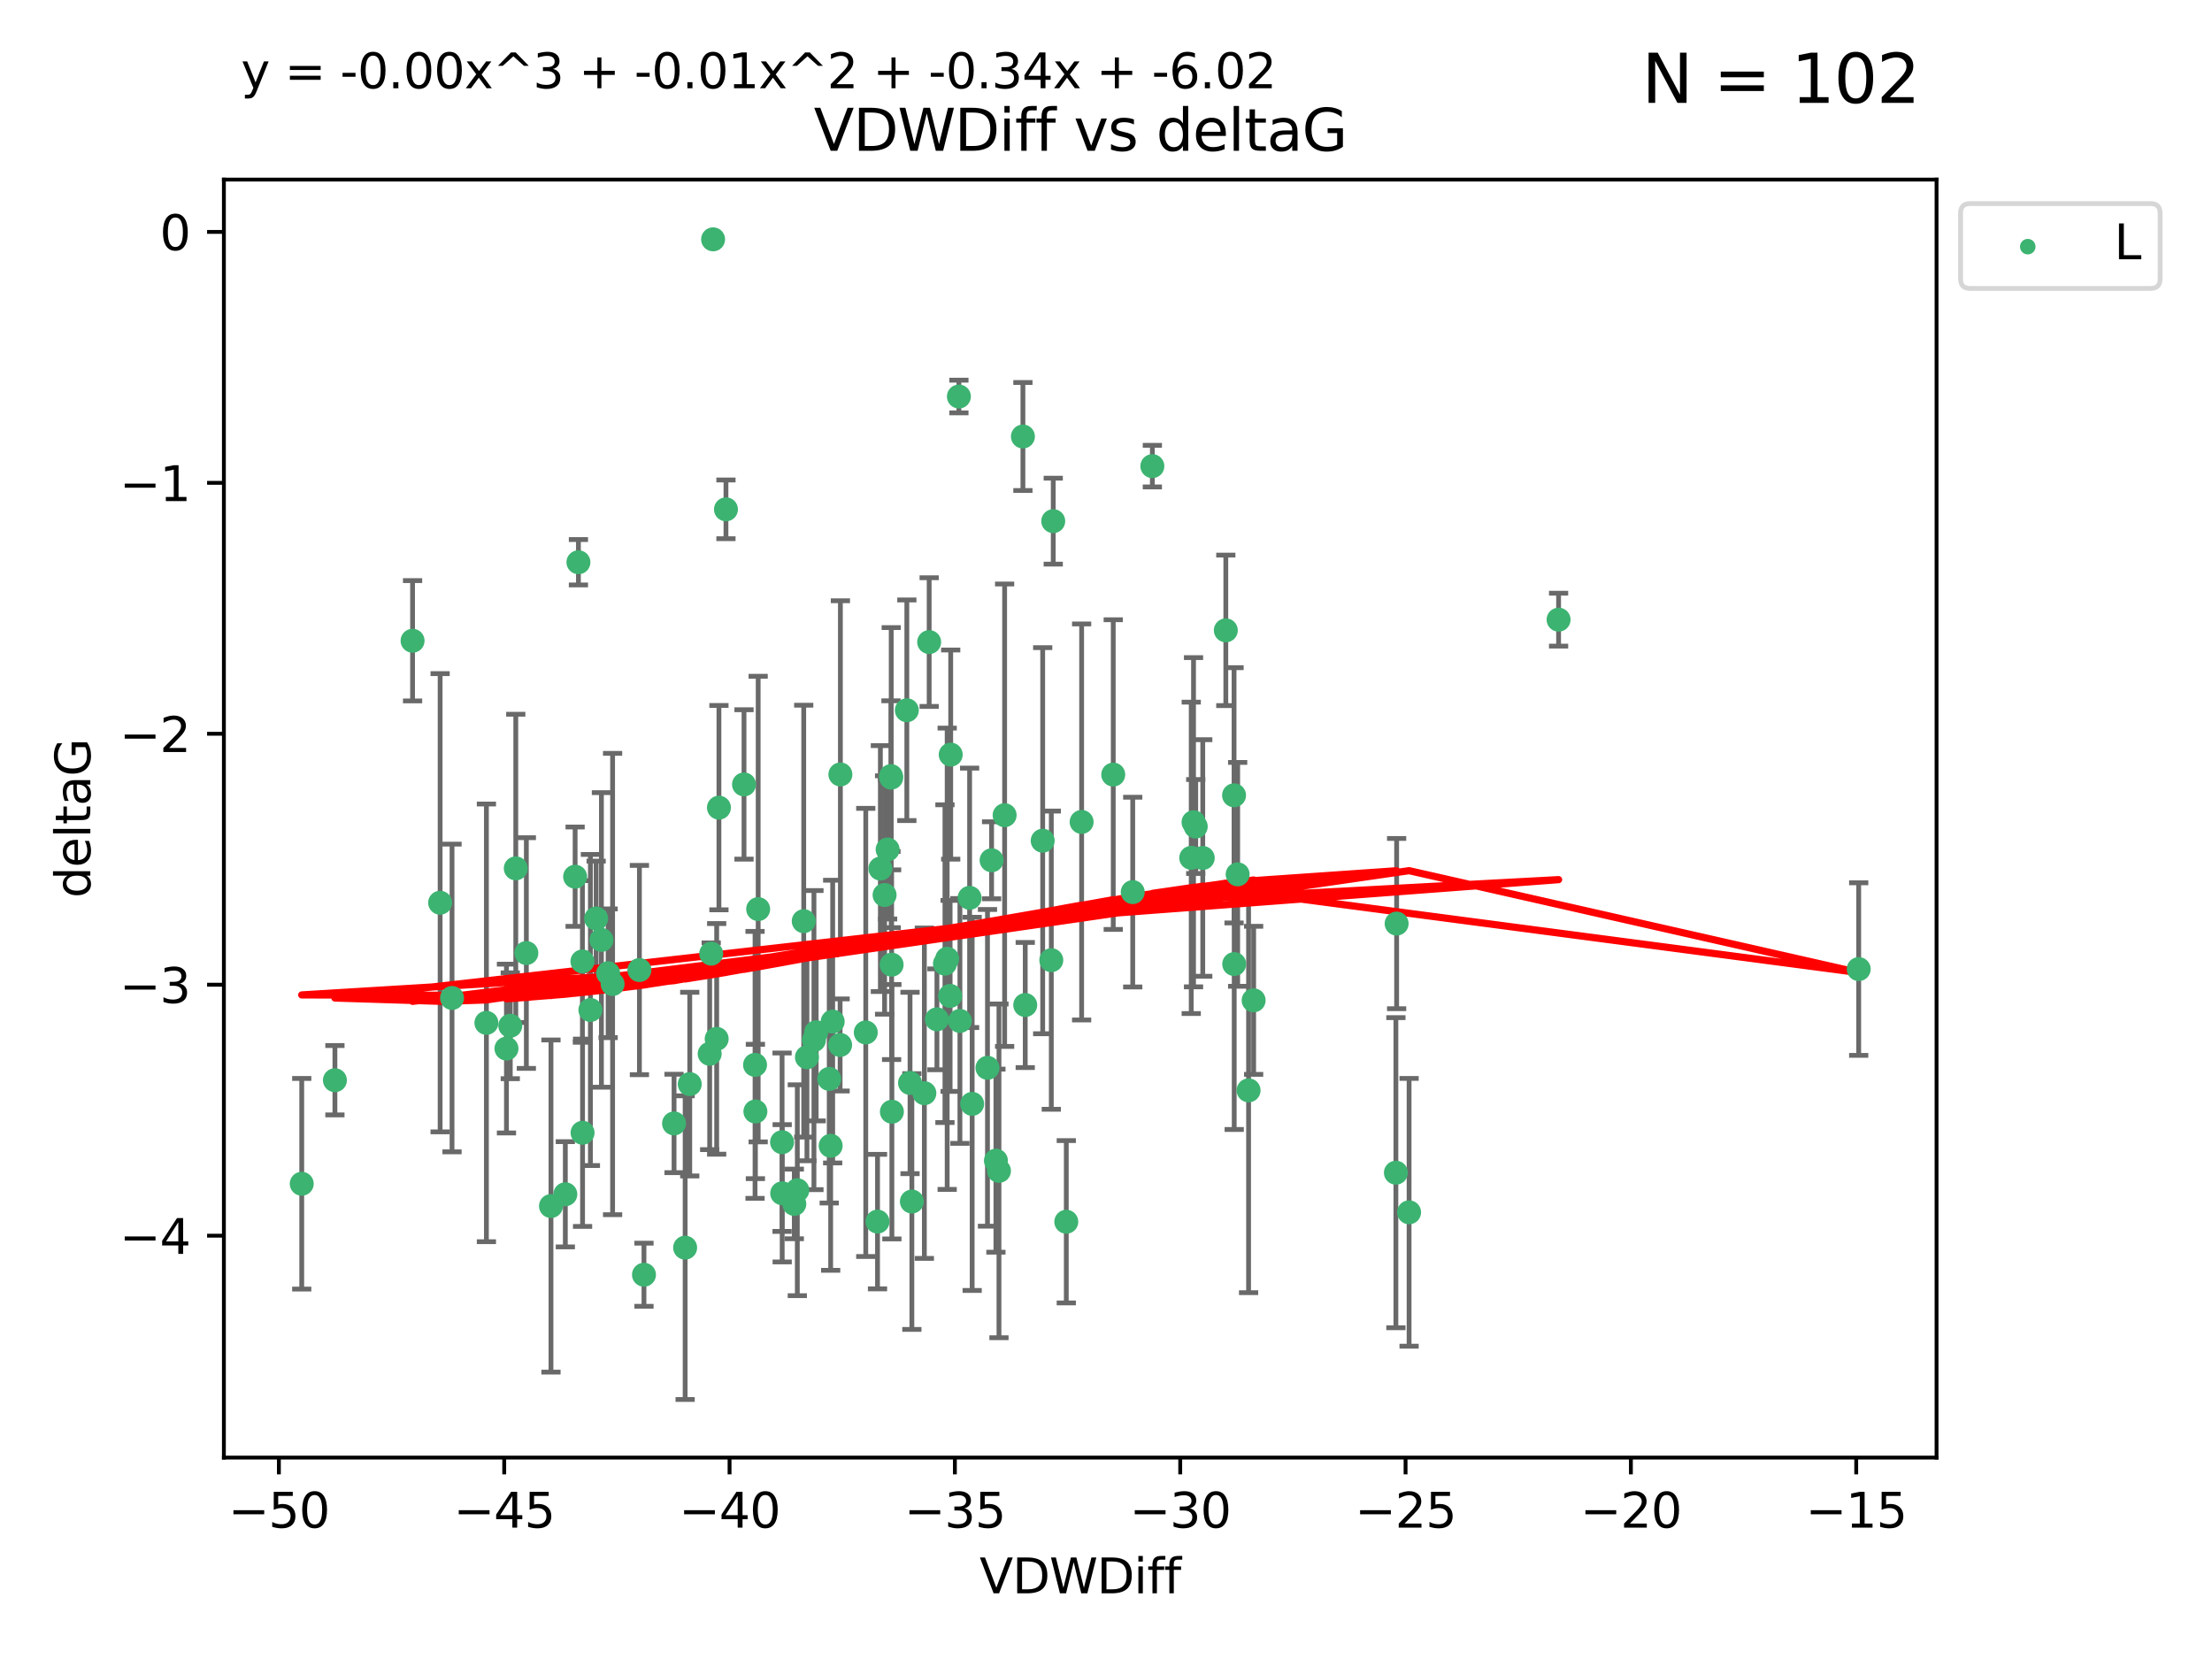 <?xml version="1.0" encoding="utf-8" standalone="no"?>
<!DOCTYPE svg PUBLIC "-//W3C//DTD SVG 1.1//EN"
  "http://www.w3.org/Graphics/SVG/1.1/DTD/svg11.dtd">
<svg xmlns:xlink="http://www.w3.org/1999/xlink" width="460.8pt" height="345.6pt" viewBox="0 0 460.8 345.6" xmlns="http://www.w3.org/2000/svg" version="1.1">
 <defs>
  <style type="text/css">*{stroke-linejoin: round; stroke-linecap: butt}</style>
 </defs>
 <g id="figure_1">
  <g id="patch_1">
   <path d="M 0 345.6 
L 460.8 345.6 
L 460.8 0 
L 0 0 
z
" style="fill: #ffffff"/>
  </g>
  <g id="axes_1">
   <g id="patch_2">
    <path d="M 46.64 303.64 
L 403.42 303.64 
L 403.42 37.411 
L 46.64 37.411 
z
" style="fill: #ffffff"/>
   </g>
   <g id="PathCollection_1">
    <defs>
     <path id="mf3409a98cc" d="M 0 1.118 
C 0.297 1.118 0.581 1 0.791 0.791 
C 1 0.581 1.118 0.297 1.118 0 
C 1.118 -0.297 1 -0.581 0.791 -0.791 
C 0.581 -1 0.297 -1.118 0 -1.118 
C -0.297 -1.118 -0.581 -1 -0.791 -0.791 
C -1 -0.581 -1.118 -0.297 -1.118 0 
C -1.118 0.297 -1 0.581 -0.791 0.791 
C -0.581 1 -0.297 1.118 0 1.118 
z
" style="stroke: #3cb371"/>
    </defs>
    <g clip-path="url(#pd97d18908a)">
     <use xlink:href="#mf3409a98cc" x="133.202" y="202.077" style="fill: #3cb371; stroke: #3cb371"/>
     <use xlink:href="#mf3409a98cc" x="151.23" y="106.104" style="fill: #3cb371; stroke: #3cb371"/>
     <use xlink:href="#mf3409a98cc" x="106.299" y="213.686" style="fill: #3cb371; stroke: #3cb371"/>
     <use xlink:href="#mf3409a98cc" x="117.769" y="248.787" style="fill: #3cb371; stroke: #3cb371"/>
     <use xlink:href="#mf3409a98cc" x="127.616" y="204.991" style="fill: #3cb371; stroke: #3cb371"/>
     <use xlink:href="#mf3409a98cc" x="121.33" y="200.286" style="fill: #3cb371; stroke: #3cb371"/>
     <use xlink:href="#mf3409a98cc" x="124.187" y="191.345" style="fill: #3cb371; stroke: #3cb371"/>
     <use xlink:href="#mf3409a98cc" x="134.152" y="265.548" style="fill: #3cb371; stroke: #3cb371"/>
     <use xlink:href="#mf3409a98cc" x="162.945" y="248.584" style="fill: #3cb371; stroke: #3cb371"/>
     <use xlink:href="#mf3409a98cc" x="170.024" y="215.036" style="fill: #3cb371; stroke: #3cb371"/>
     <use xlink:href="#mf3409a98cc" x="125.287" y="195.804" style="fill: #3cb371; stroke: #3cb371"/>
     <use xlink:href="#mf3409a98cc" x="182.802" y="254.482" style="fill: #3cb371; stroke: #3cb371"/>
     <use xlink:href="#mf3409a98cc" x="105.506" y="218.436" style="fill: #3cb371; stroke: #3cb371"/>
     <use xlink:href="#mf3409a98cc" x="173.043" y="238.686" style="fill: #3cb371; stroke: #3cb371"/>
     <use xlink:href="#mf3409a98cc" x="143.687" y="225.841" style="fill: #3cb371; stroke: #3cb371"/>
     <use xlink:href="#mf3409a98cc" x="109.649" y="198.536" style="fill: #3cb371; stroke: #3cb371"/>
     <use xlink:href="#mf3409a98cc" x="175.01" y="217.681" style="fill: #3cb371; stroke: #3cb371"/>
     <use xlink:href="#mf3409a98cc" x="180.356" y="215.076" style="fill: #3cb371; stroke: #3cb371"/>
     <use xlink:href="#mf3409a98cc" x="114.779" y="251.241" style="fill: #3cb371; stroke: #3cb371"/>
     <use xlink:href="#mf3409a98cc" x="62.857" y="246.6" style="fill: #3cb371; stroke: #3cb371"/>
     <use xlink:href="#mf3409a98cc" x="157.363" y="231.542" style="fill: #3cb371; stroke: #3cb371"/>
     <use xlink:href="#mf3409a98cc" x="162.921" y="237.94" style="fill: #3cb371; stroke: #3cb371"/>
     <use xlink:href="#mf3409a98cc" x="175.069" y="161.329" style="fill: #3cb371; stroke: #3cb371"/>
     <use xlink:href="#mf3409a98cc" x="85.946" y="133.481" style="fill: #3cb371; stroke: #3cb371"/>
     <use xlink:href="#mf3409a98cc" x="184.275" y="186.444" style="fill: #3cb371; stroke: #3cb371"/>
     <use xlink:href="#mf3409a98cc" x="140.417" y="234.034" style="fill: #3cb371; stroke: #3cb371"/>
     <use xlink:href="#mf3409a98cc" x="91.686" y="188.055" style="fill: #3cb371; stroke: #3cb371"/>
     <use xlink:href="#mf3409a98cc" x="69.77" y="225.03" style="fill: #3cb371; stroke: #3cb371"/>
     <use xlink:href="#mf3409a98cc" x="202.519" y="229.957" style="fill: #3cb371; stroke: #3cb371"/>
     <use xlink:href="#mf3409a98cc" x="219.005" y="200.023" style="fill: #3cb371; stroke: #3cb371"/>
     <use xlink:href="#mf3409a98cc" x="188.911" y="147.96" style="fill: #3cb371; stroke: #3cb371"/>
     <use xlink:href="#mf3409a98cc" x="213.576" y="209.364" style="fill: #3cb371; stroke: #3cb371"/>
     <use xlink:href="#mf3409a98cc" x="231.909" y="161.359" style="fill: #3cb371; stroke: #3cb371"/>
     <use xlink:href="#mf3409a98cc" x="172.744" y="224.758" style="fill: #3cb371; stroke: #3cb371"/>
     <use xlink:href="#mf3409a98cc" x="142.727" y="259.91" style="fill: #3cb371; stroke: #3cb371"/>
     <use xlink:href="#mf3409a98cc" x="148.551" y="49.858" style="fill: #3cb371; stroke: #3cb371"/>
     <use xlink:href="#mf3409a98cc" x="121.359" y="235.974" style="fill: #3cb371; stroke: #3cb371"/>
     <use xlink:href="#mf3409a98cc" x="209.282" y="169.822" style="fill: #3cb371; stroke: #3cb371"/>
     <use xlink:href="#mf3409a98cc" x="255.36" y="131.312" style="fill: #3cb371; stroke: #3cb371"/>
     <use xlink:href="#mf3409a98cc" x="213.092" y="90.931" style="fill: #3cb371; stroke: #3cb371"/>
     <use xlink:href="#mf3409a98cc" x="261.156" y="208.389" style="fill: #3cb371; stroke: #3cb371"/>
     <use xlink:href="#mf3409a98cc" x="185.657" y="161.992" style="fill: #3cb371; stroke: #3cb371"/>
     <use xlink:href="#mf3409a98cc" x="184.909" y="176.968" style="fill: #3cb371; stroke: #3cb371"/>
     <use xlink:href="#mf3409a98cc" x="149.768" y="168.246" style="fill: #3cb371; stroke: #3cb371"/>
     <use xlink:href="#mf3409a98cc" x="119.809" y="182.631" style="fill: #3cb371; stroke: #3cb371"/>
     <use xlink:href="#mf3409a98cc" x="208.103" y="243.916" style="fill: #3cb371; stroke: #3cb371"/>
     <use xlink:href="#mf3409a98cc" x="165.469" y="250.801" style="fill: #3cb371; stroke: #3cb371"/>
     <use xlink:href="#mf3409a98cc" x="173.463" y="212.813" style="fill: #3cb371; stroke: #3cb371"/>
     <use xlink:href="#mf3409a98cc" x="192.562" y="227.736" style="fill: #3cb371; stroke: #3cb371"/>
     <use xlink:href="#mf3409a98cc" x="193.562" y="133.76" style="fill: #3cb371; stroke: #3cb371"/>
     <use xlink:href="#mf3409a98cc" x="157.941" y="189.382" style="fill: #3cb371; stroke: #3cb371"/>
     <use xlink:href="#mf3409a98cc" x="248.156" y="178.703" style="fill: #3cb371; stroke: #3cb371"/>
     <use xlink:href="#mf3409a98cc" x="207.468" y="241.787" style="fill: #3cb371; stroke: #3cb371"/>
     <use xlink:href="#mf3409a98cc" x="126.685" y="202.748" style="fill: #3cb371; stroke: #3cb371"/>
     <use xlink:href="#mf3409a98cc" x="122.992" y="210.402" style="fill: #3cb371; stroke: #3cb371"/>
     <use xlink:href="#mf3409a98cc" x="169.559" y="216.67" style="fill: #3cb371; stroke: #3cb371"/>
     <use xlink:href="#mf3409a98cc" x="257.077" y="165.676" style="fill: #3cb371; stroke: #3cb371"/>
     <use xlink:href="#mf3409a98cc" x="185.609" y="161.676" style="fill: #3cb371; stroke: #3cb371"/>
     <use xlink:href="#mf3409a98cc" x="147.839" y="219.525" style="fill: #3cb371; stroke: #3cb371"/>
     <use xlink:href="#mf3409a98cc" x="235.968" y="185.84" style="fill: #3cb371; stroke: #3cb371"/>
     <use xlink:href="#mf3409a98cc" x="257.109" y="200.831" style="fill: #3cb371; stroke: #3cb371"/>
     <use xlink:href="#mf3409a98cc" x="107.446" y="180.897" style="fill: #3cb371; stroke: #3cb371"/>
     <use xlink:href="#mf3409a98cc" x="148.156" y="198.662" style="fill: #3cb371; stroke: #3cb371"/>
     <use xlink:href="#mf3409a98cc" x="185.74" y="200.963" style="fill: #3cb371; stroke: #3cb371"/>
     <use xlink:href="#mf3409a98cc" x="94.167" y="207.895" style="fill: #3cb371; stroke: #3cb371"/>
     <use xlink:href="#mf3409a98cc" x="101.328" y="213.08" style="fill: #3cb371; stroke: #3cb371"/>
     <use xlink:href="#mf3409a98cc" x="185.796" y="231.594" style="fill: #3cb371; stroke: #3cb371"/>
     <use xlink:href="#mf3409a98cc" x="260.102" y="227.143" style="fill: #3cb371; stroke: #3cb371"/>
     <use xlink:href="#mf3409a98cc" x="167.432" y="191.895" style="fill: #3cb371; stroke: #3cb371"/>
     <use xlink:href="#mf3409a98cc" x="154.991" y="163.412" style="fill: #3cb371; stroke: #3cb371"/>
     <use xlink:href="#mf3409a98cc" x="168.101" y="220.245" style="fill: #3cb371; stroke: #3cb371"/>
     <use xlink:href="#mf3409a98cc" x="293.539" y="252.547" style="fill: #3cb371; stroke: #3cb371"/>
     <use xlink:href="#mf3409a98cc" x="387.203" y="201.877" style="fill: #3cb371; stroke: #3cb371"/>
     <use xlink:href="#mf3409a98cc" x="250.556" y="178.73" style="fill: #3cb371; stroke: #3cb371"/>
     <use xlink:href="#mf3409a98cc" x="195.18" y="212.344" style="fill: #3cb371; stroke: #3cb371"/>
     <use xlink:href="#mf3409a98cc" x="197.313" y="199.724" style="fill: #3cb371; stroke: #3cb371"/>
     <use xlink:href="#mf3409a98cc" x="197.926" y="207.468" style="fill: #3cb371; stroke: #3cb371"/>
     <use xlink:href="#mf3409a98cc" x="199.968" y="212.679" style="fill: #3cb371; stroke: #3cb371"/>
     <use xlink:href="#mf3409a98cc" x="196.85" y="200.75" style="fill: #3cb371; stroke: #3cb371"/>
     <use xlink:href="#mf3409a98cc" x="149.296" y="216.417" style="fill: #3cb371; stroke: #3cb371"/>
     <use xlink:href="#mf3409a98cc" x="166.096" y="247.948" style="fill: #3cb371; stroke: #3cb371"/>
     <use xlink:href="#mf3409a98cc" x="219.409" y="108.563" style="fill: #3cb371; stroke: #3cb371"/>
     <use xlink:href="#mf3409a98cc" x="189.576" y="225.601" style="fill: #3cb371; stroke: #3cb371"/>
     <use xlink:href="#mf3409a98cc" x="249.094" y="172.178" style="fill: #3cb371; stroke: #3cb371"/>
     <use xlink:href="#mf3409a98cc" x="240.057" y="97.104" style="fill: #3cb371; stroke: #3cb371"/>
     <use xlink:href="#mf3409a98cc" x="257.829" y="182.143" style="fill: #3cb371; stroke: #3cb371"/>
     <use xlink:href="#mf3409a98cc" x="290.79" y="244.292" style="fill: #3cb371; stroke: #3cb371"/>
     <use xlink:href="#mf3409a98cc" x="189.959" y="250.304" style="fill: #3cb371; stroke: #3cb371"/>
     <use xlink:href="#mf3409a98cc" x="120.497" y="117.127" style="fill: #3cb371; stroke: #3cb371"/>
     <use xlink:href="#mf3409a98cc" x="217.212" y="175.132" style="fill: #3cb371; stroke: #3cb371"/>
     <use xlink:href="#mf3409a98cc" x="290.943" y="192.4" style="fill: #3cb371; stroke: #3cb371"/>
     <use xlink:href="#mf3409a98cc" x="205.71" y="222.449" style="fill: #3cb371; stroke: #3cb371"/>
     <use xlink:href="#mf3409a98cc" x="324.683" y="129.086" style="fill: #3cb371; stroke: #3cb371"/>
     <use xlink:href="#mf3409a98cc" x="225.323" y="171.225" style="fill: #3cb371; stroke: #3cb371"/>
     <use xlink:href="#mf3409a98cc" x="222.127" y="254.514" style="fill: #3cb371; stroke: #3cb371"/>
     <use xlink:href="#mf3409a98cc" x="206.568" y="179.212" style="fill: #3cb371; stroke: #3cb371"/>
     <use xlink:href="#mf3409a98cc" x="199.757" y="82.602" style="fill: #3cb371; stroke: #3cb371"/>
     <use xlink:href="#mf3409a98cc" x="157.29" y="221.834" style="fill: #3cb371; stroke: #3cb371"/>
     <use xlink:href="#mf3409a98cc" x="198.05" y="157.198" style="fill: #3cb371; stroke: #3cb371"/>
     <use xlink:href="#mf3409a98cc" x="248.634" y="171.285" style="fill: #3cb371; stroke: #3cb371"/>
     <use xlink:href="#mf3409a98cc" x="201.988" y="187.036" style="fill: #3cb371; stroke: #3cb371"/>
     <use xlink:href="#mf3409a98cc" x="183.399" y="180.94" style="fill: #3cb371; stroke: #3cb371"/>
    </g>
   </g>
   <g id="matplotlib.axis_1">
    <g id="xtick_1">
     <g id="line2d_1">
      <defs>
       <path id="m0d06540acf" d="M 0 0 
L 0 3.5 
" style="stroke: #000000; stroke-width: 0.8"/>
      </defs>
      <g>
       <use xlink:href="#m0d06540acf" x="58.096" y="303.64" style="stroke: #000000; stroke-width: 0.8"/>
      </g>
     </g>
     <g id="text_1">
      <!-- −50 -->
      <g transform="translate(47.544 318.238)scale(0.1 -0.1)">
       <defs>
        <path id="DejaVuSans-2212" d="M 678 2272 
L 4684 2272 
L 4684 1741 
L 678 1741 
L 678 2272 
z
" transform="scale(0.016)"/>
        <path id="DejaVuSans-35" d="M 691 4666 
L 3169 4666 
L 3169 4134 
L 1269 4134 
L 1269 2991 
Q 1406 3038 1543 3061 
Q 1681 3084 1819 3084 
Q 2600 3084 3056 2656 
Q 3513 2228 3513 1497 
Q 3513 744 3044 326 
Q 2575 -91 1722 -91 
Q 1428 -91 1123 -41 
Q 819 9 494 109 
L 494 744 
Q 775 591 1075 516 
Q 1375 441 1709 441 
Q 2250 441 2565 725 
Q 2881 1009 2881 1497 
Q 2881 1984 2565 2268 
Q 2250 2553 1709 2553 
Q 1456 2553 1204 2497 
Q 953 2441 691 2322 
L 691 4666 
z
" transform="scale(0.016)"/>
        <path id="DejaVuSans-30" d="M 2034 4250 
Q 1547 4250 1301 3770 
Q 1056 3291 1056 2328 
Q 1056 1369 1301 889 
Q 1547 409 2034 409 
Q 2525 409 2770 889 
Q 3016 1369 3016 2328 
Q 3016 3291 2770 3770 
Q 2525 4250 2034 4250 
z
M 2034 4750 
Q 2819 4750 3233 4129 
Q 3647 3509 3647 2328 
Q 3647 1150 3233 529 
Q 2819 -91 2034 -91 
Q 1250 -91 836 529 
Q 422 1150 422 2328 
Q 422 3509 836 4129 
Q 1250 4750 2034 4750 
z
" transform="scale(0.016)"/>
       </defs>
       <use xlink:href="#DejaVuSans-2212"/>
       <use xlink:href="#DejaVuSans-35" x="83.789"/>
       <use xlink:href="#DejaVuSans-30" x="147.412"/>
      </g>
     </g>
    </g>
    <g id="xtick_2">
     <g id="line2d_2">
      <g>
       <use xlink:href="#m0d06540acf" x="105.038" y="303.64" style="stroke: #000000; stroke-width: 0.8"/>
      </g>
     </g>
     <g id="text_2">
      <!-- −45 -->
      <g transform="translate(94.485 318.238)scale(0.1 -0.1)">
       <defs>
        <path id="DejaVuSans-34" d="M 2419 4116 
L 825 1625 
L 2419 1625 
L 2419 4116 
z
M 2253 4666 
L 3047 4666 
L 3047 1625 
L 3713 1625 
L 3713 1100 
L 3047 1100 
L 3047 0 
L 2419 0 
L 2419 1100 
L 313 1100 
L 313 1709 
L 2253 4666 
z
" transform="scale(0.016)"/>
       </defs>
       <use xlink:href="#DejaVuSans-2212"/>
       <use xlink:href="#DejaVuSans-34" x="83.789"/>
       <use xlink:href="#DejaVuSans-35" x="147.412"/>
      </g>
     </g>
    </g>
    <g id="xtick_3">
     <g id="line2d_3">
      <g>
       <use xlink:href="#m0d06540acf" x="151.979" y="303.64" style="stroke: #000000; stroke-width: 0.8"/>
      </g>
     </g>
     <g id="text_3">
      <!-- −40 -->
      <g transform="translate(141.427 318.238)scale(0.1 -0.1)">
       <use xlink:href="#DejaVuSans-2212"/>
       <use xlink:href="#DejaVuSans-34" x="83.789"/>
       <use xlink:href="#DejaVuSans-30" x="147.412"/>
      </g>
     </g>
    </g>
    <g id="xtick_4">
     <g id="line2d_4">
      <g>
       <use xlink:href="#m0d06540acf" x="198.92" y="303.64" style="stroke: #000000; stroke-width: 0.8"/>
      </g>
     </g>
     <g id="text_4">
      <!-- −35 -->
      <g transform="translate(188.368 318.238)scale(0.1 -0.1)">
       <defs>
        <path id="DejaVuSans-33" d="M 2597 2516 
Q 3050 2419 3304 2112 
Q 3559 1806 3559 1356 
Q 3559 666 3084 287 
Q 2609 -91 1734 -91 
Q 1441 -91 1130 -33 
Q 819 25 488 141 
L 488 750 
Q 750 597 1062 519 
Q 1375 441 1716 441 
Q 2309 441 2620 675 
Q 2931 909 2931 1356 
Q 2931 1769 2642 2001 
Q 2353 2234 1838 2234 
L 1294 2234 
L 1294 2753 
L 1863 2753 
Q 2328 2753 2575 2939 
Q 2822 3125 2822 3475 
Q 2822 3834 2567 4026 
Q 2313 4219 1838 4219 
Q 1578 4219 1281 4162 
Q 984 4106 628 3988 
L 628 4550 
Q 988 4650 1302 4700 
Q 1616 4750 1894 4750 
Q 2613 4750 3031 4423 
Q 3450 4097 3450 3541 
Q 3450 3153 3228 2886 
Q 3006 2619 2597 2516 
z
" transform="scale(0.016)"/>
       </defs>
       <use xlink:href="#DejaVuSans-2212"/>
       <use xlink:href="#DejaVuSans-33" x="83.789"/>
       <use xlink:href="#DejaVuSans-35" x="147.412"/>
      </g>
     </g>
    </g>
    <g id="xtick_5">
     <g id="line2d_5">
      <g>
       <use xlink:href="#m0d06540acf" x="245.862" y="303.64" style="stroke: #000000; stroke-width: 0.8"/>
      </g>
     </g>
     <g id="text_5">
      <!-- −30 -->
      <g transform="translate(235.309 318.238)scale(0.1 -0.1)">
       <use xlink:href="#DejaVuSans-2212"/>
       <use xlink:href="#DejaVuSans-33" x="83.789"/>
       <use xlink:href="#DejaVuSans-30" x="147.412"/>
      </g>
     </g>
    </g>
    <g id="xtick_6">
     <g id="line2d_6">
      <g>
       <use xlink:href="#m0d06540acf" x="292.803" y="303.64" style="stroke: #000000; stroke-width: 0.8"/>
      </g>
     </g>
     <g id="text_6">
      <!-- −25 -->
      <g transform="translate(282.251 318.238)scale(0.1 -0.1)">
       <defs>
        <path id="DejaVuSans-32" d="M 1228 531 
L 3431 531 
L 3431 0 
L 469 0 
L 469 531 
Q 828 903 1448 1529 
Q 2069 2156 2228 2338 
Q 2531 2678 2651 2914 
Q 2772 3150 2772 3378 
Q 2772 3750 2511 3984 
Q 2250 4219 1831 4219 
Q 1534 4219 1204 4116 
Q 875 4013 500 3803 
L 500 4441 
Q 881 4594 1212 4672 
Q 1544 4750 1819 4750 
Q 2544 4750 2975 4387 
Q 3406 4025 3406 3419 
Q 3406 3131 3298 2873 
Q 3191 2616 2906 2266 
Q 2828 2175 2409 1742 
Q 1991 1309 1228 531 
z
" transform="scale(0.016)"/>
       </defs>
       <use xlink:href="#DejaVuSans-2212"/>
       <use xlink:href="#DejaVuSans-32" x="83.789"/>
       <use xlink:href="#DejaVuSans-35" x="147.412"/>
      </g>
     </g>
    </g>
    <g id="xtick_7">
     <g id="line2d_7">
      <g>
       <use xlink:href="#m0d06540acf" x="339.744" y="303.64" style="stroke: #000000; stroke-width: 0.8"/>
      </g>
     </g>
     <g id="text_7">
      <!-- −20 -->
      <g transform="translate(329.192 318.238)scale(0.1 -0.1)">
       <use xlink:href="#DejaVuSans-2212"/>
       <use xlink:href="#DejaVuSans-32" x="83.789"/>
       <use xlink:href="#DejaVuSans-30" x="147.412"/>
      </g>
     </g>
    </g>
    <g id="xtick_8">
     <g id="line2d_8">
      <g>
       <use xlink:href="#m0d06540acf" x="386.685" y="303.64" style="stroke: #000000; stroke-width: 0.8"/>
      </g>
     </g>
     <g id="text_8">
      <!-- −15 -->
      <g transform="translate(376.133 318.238)scale(0.1 -0.1)">
       <defs>
        <path id="DejaVuSans-31" d="M 794 531 
L 1825 531 
L 1825 4091 
L 703 3866 
L 703 4441 
L 1819 4666 
L 2450 4666 
L 2450 531 
L 3481 531 
L 3481 0 
L 794 0 
L 794 531 
z
" transform="scale(0.016)"/>
       </defs>
       <use xlink:href="#DejaVuSans-2212"/>
       <use xlink:href="#DejaVuSans-31" x="83.789"/>
       <use xlink:href="#DejaVuSans-35" x="147.412"/>
      </g>
     </g>
    </g>
    <g id="text_9">
     <!-- VDWDiff -->
     <g transform="translate(204.057 331.917)scale(0.1 -0.1)">
      <defs>
       <path id="DejaVuSans-56" d="M 1831 0 
L 50 4666 
L 709 4666 
L 2188 738 
L 3669 4666 
L 4325 4666 
L 2547 0 
L 1831 0 
z
" transform="scale(0.016)"/>
       <path id="DejaVuSans-44" d="M 1259 4147 
L 1259 519 
L 2022 519 
Q 2988 519 3436 956 
Q 3884 1394 3884 2338 
Q 3884 3275 3436 3711 
Q 2988 4147 2022 4147 
L 1259 4147 
z
M 628 4666 
L 1925 4666 
Q 3281 4666 3915 4102 
Q 4550 3538 4550 2338 
Q 4550 1131 3912 565 
Q 3275 0 1925 0 
L 628 0 
L 628 4666 
z
" transform="scale(0.016)"/>
       <path id="DejaVuSans-57" d="M 213 4666 
L 850 4666 
L 1831 722 
L 2809 4666 
L 3519 4666 
L 4500 722 
L 5478 4666 
L 6119 4666 
L 4947 0 
L 4153 0 
L 3169 4050 
L 2175 0 
L 1381 0 
L 213 4666 
z
" transform="scale(0.016)"/>
       <path id="DejaVuSans-69" d="M 603 3500 
L 1178 3500 
L 1178 0 
L 603 0 
L 603 3500 
z
M 603 4863 
L 1178 4863 
L 1178 4134 
L 603 4134 
L 603 4863 
z
" transform="scale(0.016)"/>
       <path id="DejaVuSans-66" d="M 2375 4863 
L 2375 4384 
L 1825 4384 
Q 1516 4384 1395 4259 
Q 1275 4134 1275 3809 
L 1275 3500 
L 2222 3500 
L 2222 3053 
L 1275 3053 
L 1275 0 
L 697 0 
L 697 3053 
L 147 3053 
L 147 3500 
L 697 3500 
L 697 3744 
Q 697 4328 969 4595 
Q 1241 4863 1831 4863 
L 2375 4863 
z
" transform="scale(0.016)"/>
      </defs>
      <use xlink:href="#DejaVuSans-56"/>
      <use xlink:href="#DejaVuSans-44" x="68.408"/>
      <use xlink:href="#DejaVuSans-57" x="145.41"/>
      <use xlink:href="#DejaVuSans-44" x="244.287"/>
      <use xlink:href="#DejaVuSans-69" x="321.289"/>
      <use xlink:href="#DejaVuSans-66" x="349.072"/>
      <use xlink:href="#DejaVuSans-66" x="384.277"/>
     </g>
    </g>
   </g>
   <g id="matplotlib.axis_2">
    <g id="ytick_1">
     <g id="line2d_9">
      <defs>
       <path id="mdf830be31f" d="M 0 0 
L -3.5 0 
" style="stroke: #000000; stroke-width: 0.8"/>
      </defs>
      <g>
       <use xlink:href="#mdf830be31f" x="46.64" y="257.412" style="stroke: #000000; stroke-width: 0.8"/>
      </g>
     </g>
     <g id="text_10">
      <!-- −4 -->
      <g transform="translate(24.898 261.211)scale(0.1 -0.1)">
       <use xlink:href="#DejaVuSans-2212"/>
       <use xlink:href="#DejaVuSans-34" x="83.789"/>
      </g>
     </g>
    </g>
    <g id="ytick_2">
     <g id="line2d_10">
      <g>
       <use xlink:href="#mdf830be31f" x="46.64" y="205.135" style="stroke: #000000; stroke-width: 0.8"/>
      </g>
     </g>
     <g id="text_11">
      <!-- −3 -->
      <g transform="translate(24.898 208.935)scale(0.1 -0.1)">
       <use xlink:href="#DejaVuSans-2212"/>
       <use xlink:href="#DejaVuSans-33" x="83.789"/>
      </g>
     </g>
    </g>
    <g id="ytick_3">
     <g id="line2d_11">
      <g>
       <use xlink:href="#mdf830be31f" x="46.64" y="152.859" style="stroke: #000000; stroke-width: 0.8"/>
      </g>
     </g>
     <g id="text_12">
      <!-- −2 -->
      <g transform="translate(24.898 156.658)scale(0.1 -0.1)">
       <use xlink:href="#DejaVuSans-2212"/>
       <use xlink:href="#DejaVuSans-32" x="83.789"/>
      </g>
     </g>
    </g>
    <g id="ytick_4">
     <g id="line2d_12">
      <g>
       <use xlink:href="#mdf830be31f" x="46.64" y="100.583" style="stroke: #000000; stroke-width: 0.8"/>
      </g>
     </g>
     <g id="text_13">
      <!-- −1 -->
      <g transform="translate(24.898 104.382)scale(0.1 -0.1)">
       <use xlink:href="#DejaVuSans-2212"/>
       <use xlink:href="#DejaVuSans-31" x="83.789"/>
      </g>
     </g>
    </g>
    <g id="ytick_5">
     <g id="line2d_13">
      <g>
       <use xlink:href="#mdf830be31f" x="46.64" y="48.307" style="stroke: #000000; stroke-width: 0.8"/>
      </g>
     </g>
     <g id="text_14">
      <!-- 0 -->
      <g transform="translate(33.278 52.106)scale(0.1 -0.1)">
       <use xlink:href="#DejaVuSans-30"/>
      </g>
     </g>
    </g>
    <g id="text_15">
     <!-- deltaG -->
     <g transform="translate(18.818 187.064)rotate(-90)scale(0.1 -0.1)">
      <defs>
       <path id="DejaVuSans-64" d="M 2906 2969 
L 2906 4863 
L 3481 4863 
L 3481 0 
L 2906 0 
L 2906 525 
Q 2725 213 2448 61 
Q 2172 -91 1784 -91 
Q 1150 -91 751 415 
Q 353 922 353 1747 
Q 353 2572 751 3078 
Q 1150 3584 1784 3584 
Q 2172 3584 2448 3432 
Q 2725 3281 2906 2969 
z
M 947 1747 
Q 947 1113 1208 752 
Q 1469 391 1925 391 
Q 2381 391 2643 752 
Q 2906 1113 2906 1747 
Q 2906 2381 2643 2742 
Q 2381 3103 1925 3103 
Q 1469 3103 1208 2742 
Q 947 2381 947 1747 
z
" transform="scale(0.016)"/>
       <path id="DejaVuSans-65" d="M 3597 1894 
L 3597 1613 
L 953 1613 
Q 991 1019 1311 708 
Q 1631 397 2203 397 
Q 2534 397 2845 478 
Q 3156 559 3463 722 
L 3463 178 
Q 3153 47 2828 -22 
Q 2503 -91 2169 -91 
Q 1331 -91 842 396 
Q 353 884 353 1716 
Q 353 2575 817 3079 
Q 1281 3584 2069 3584 
Q 2775 3584 3186 3129 
Q 3597 2675 3597 1894 
z
M 3022 2063 
Q 3016 2534 2758 2815 
Q 2500 3097 2075 3097 
Q 1594 3097 1305 2825 
Q 1016 2553 972 2059 
L 3022 2063 
z
" transform="scale(0.016)"/>
       <path id="DejaVuSans-6c" d="M 603 4863 
L 1178 4863 
L 1178 0 
L 603 0 
L 603 4863 
z
" transform="scale(0.016)"/>
       <path id="DejaVuSans-74" d="M 1172 4494 
L 1172 3500 
L 2356 3500 
L 2356 3053 
L 1172 3053 
L 1172 1153 
Q 1172 725 1289 603 
Q 1406 481 1766 481 
L 2356 481 
L 2356 0 
L 1766 0 
Q 1100 0 847 248 
Q 594 497 594 1153 
L 594 3053 
L 172 3053 
L 172 3500 
L 594 3500 
L 594 4494 
L 1172 4494 
z
" transform="scale(0.016)"/>
       <path id="DejaVuSans-61" d="M 2194 1759 
Q 1497 1759 1228 1600 
Q 959 1441 959 1056 
Q 959 750 1161 570 
Q 1363 391 1709 391 
Q 2188 391 2477 730 
Q 2766 1069 2766 1631 
L 2766 1759 
L 2194 1759 
z
M 3341 1997 
L 3341 0 
L 2766 0 
L 2766 531 
Q 2569 213 2275 61 
Q 1981 -91 1556 -91 
Q 1019 -91 701 211 
Q 384 513 384 1019 
Q 384 1609 779 1909 
Q 1175 2209 1959 2209 
L 2766 2209 
L 2766 2266 
Q 2766 2663 2505 2880 
Q 2244 3097 1772 3097 
Q 1472 3097 1187 3025 
Q 903 2953 641 2809 
L 641 3341 
Q 956 3463 1253 3523 
Q 1550 3584 1831 3584 
Q 2591 3584 2966 3190 
Q 3341 2797 3341 1997 
z
" transform="scale(0.016)"/>
       <path id="DejaVuSans-47" d="M 3809 666 
L 3809 1919 
L 2778 1919 
L 2778 2438 
L 4434 2438 
L 4434 434 
Q 4069 175 3628 42 
Q 3188 -91 2688 -91 
Q 1594 -91 976 548 
Q 359 1188 359 2328 
Q 359 3472 976 4111 
Q 1594 4750 2688 4750 
Q 3144 4750 3555 4637 
Q 3966 4525 4313 4306 
L 4313 3634 
Q 3963 3931 3569 4081 
Q 3175 4231 2741 4231 
Q 1884 4231 1454 3753 
Q 1025 3275 1025 2328 
Q 1025 1384 1454 906 
Q 1884 428 2741 428 
Q 3075 428 3337 486 
Q 3600 544 3809 666 
z
" transform="scale(0.016)"/>
      </defs>
      <use xlink:href="#DejaVuSans-64"/>
      <use xlink:href="#DejaVuSans-65" x="63.477"/>
      <use xlink:href="#DejaVuSans-6c" x="125"/>
      <use xlink:href="#DejaVuSans-74" x="152.783"/>
      <use xlink:href="#DejaVuSans-61" x="191.992"/>
      <use xlink:href="#DejaVuSans-47" x="253.271"/>
     </g>
    </g>
   </g>
   <g id="LineCollection_1">
    <path d="M 133.202 223.875 
L 133.202 180.278 
" clip-path="url(#pd97d18908a)" style="fill: none; stroke: #696969"/>
    <path d="M 151.23 112.219 
L 151.23 99.989 
" clip-path="url(#pd97d18908a)" style="fill: none; stroke: #696969"/>
    <path d="M 106.299 224.71 
L 106.299 202.661 
" clip-path="url(#pd97d18908a)" style="fill: none; stroke: #696969"/>
    <path d="M 117.769 259.747 
L 117.769 237.827 
" clip-path="url(#pd97d18908a)" style="fill: none; stroke: #696969"/>
    <path d="M 127.616 253.043 
L 127.616 156.939 
" clip-path="url(#pd97d18908a)" style="fill: none; stroke: #696969"/>
    <path d="M 121.33 217.124 
L 121.33 183.448 
" clip-path="url(#pd97d18908a)" style="fill: none; stroke: #696969"/>
    <path d="M 124.187 203.3 
L 124.187 179.39 
" clip-path="url(#pd97d18908a)" style="fill: none; stroke: #696969"/>
    <path d="M 134.152 272.122 
L 134.152 258.974 
" clip-path="url(#pd97d18908a)" style="fill: none; stroke: #696969"/>
    <path d="M 162.945 262.887 
L 162.945 234.282 
" clip-path="url(#pd97d18908a)" style="fill: none; stroke: #696969"/>
    <path d="M 170.024 233.507 
L 170.024 196.564 
" clip-path="url(#pd97d18908a)" style="fill: none; stroke: #696969"/>
    <path d="M 125.287 226.49 
L 125.287 165.118 
" clip-path="url(#pd97d18908a)" style="fill: none; stroke: #696969"/>
    <path d="M 182.802 268.492 
L 182.802 240.472 
" clip-path="url(#pd97d18908a)" style="fill: none; stroke: #696969"/>
    <path d="M 105.506 236.017 
L 105.506 200.856 
" clip-path="url(#pd97d18908a)" style="fill: none; stroke: #696969"/>
    <path d="M 173.043 264.628 
L 173.043 212.744 
" clip-path="url(#pd97d18908a)" style="fill: none; stroke: #696969"/>
    <path d="M 143.687 244.975 
L 143.687 206.707 
" clip-path="url(#pd97d18908a)" style="fill: none; stroke: #696969"/>
    <path d="M 109.649 222.567 
L 109.649 174.505 
" clip-path="url(#pd97d18908a)" style="fill: none; stroke: #696969"/>
    <path d="M 175.01 227.275 
L 175.01 208.088 
" clip-path="url(#pd97d18908a)" style="fill: none; stroke: #696969"/>
    <path d="M 180.356 261.757 
L 180.356 168.394 
" clip-path="url(#pd97d18908a)" style="fill: none; stroke: #696969"/>
    <path d="M 114.779 285.838 
L 114.779 216.645 
" clip-path="url(#pd97d18908a)" style="fill: none; stroke: #696969"/>
    <path d="M 62.857 268.538 
L 62.857 224.662 
" clip-path="url(#pd97d18908a)" style="fill: none; stroke: #696969"/>
    <path d="M 157.363 245.535 
L 157.363 217.549 
" clip-path="url(#pd97d18908a)" style="fill: none; stroke: #696969"/>
    <path d="M 162.921 256.525 
L 162.921 219.355 
" clip-path="url(#pd97d18908a)" style="fill: none; stroke: #696969"/>
    <path d="M 175.069 197.507 
L 175.069 125.151 
" clip-path="url(#pd97d18908a)" style="fill: none; stroke: #696969"/>
    <path d="M 85.946 146.013 
L 85.946 120.949 
" clip-path="url(#pd97d18908a)" style="fill: none; stroke: #696969"/>
    <path d="M 184.275 211.274 
L 184.275 161.614 
" clip-path="url(#pd97d18908a)" style="fill: none; stroke: #696969"/>
    <path d="M 140.417 244.284 
L 140.417 223.785 
" clip-path="url(#pd97d18908a)" style="fill: none; stroke: #696969"/>
    <path d="M 91.686 235.784 
L 91.686 140.327 
" clip-path="url(#pd97d18908a)" style="fill: none; stroke: #696969"/>
    <path d="M 69.77 232.257 
L 69.77 217.803 
" clip-path="url(#pd97d18908a)" style="fill: none; stroke: #696969"/>
    <path d="M 202.519 268.826 
L 202.519 191.087 
" clip-path="url(#pd97d18908a)" style="fill: none; stroke: #696969"/>
    <path d="M 219.005 231.084 
L 219.005 168.962 
" clip-path="url(#pd97d18908a)" style="fill: none; stroke: #696969"/>
    <path d="M 188.911 170.94 
L 188.911 124.98 
" clip-path="url(#pd97d18908a)" style="fill: none; stroke: #696969"/>
    <path d="M 213.576 222.393 
L 213.576 196.335 
" clip-path="url(#pd97d18908a)" style="fill: none; stroke: #696969"/>
    <path d="M 231.909 193.612 
L 231.909 129.107 
" clip-path="url(#pd97d18908a)" style="fill: none; stroke: #696969"/>
    <path d="M 172.744 250.608 
L 172.744 198.908 
" clip-path="url(#pd97d18908a)" style="fill: none; stroke: #696969"/>
    <path d="M 142.727 291.539 
L 142.727 228.281 
" clip-path="url(#pd97d18908a)" style="fill: none; stroke: #696969"/>
    <path d="M 148.551 50.204 
L 148.551 49.513 
" clip-path="url(#pd97d18908a)" style="fill: none; stroke: #696969"/>
    <path d="M 121.359 255.489 
L 121.359 216.459 
" clip-path="url(#pd97d18908a)" style="fill: none; stroke: #696969"/>
    <path d="M 209.282 217.989 
L 209.282 121.655 
" clip-path="url(#pd97d18908a)" style="fill: none; stroke: #696969"/>
    <path d="M 255.36 146.987 
L 255.36 115.637 
" clip-path="url(#pd97d18908a)" style="fill: none; stroke: #696969"/>
    <path d="M 213.092 102.181 
L 213.092 79.682 
" clip-path="url(#pd97d18908a)" style="fill: none; stroke: #696969"/>
    <path d="M 261.156 223.81 
L 261.156 192.968 
" clip-path="url(#pd97d18908a)" style="fill: none; stroke: #696969"/>
    <path d="M 185.657 193.245 
L 185.657 130.74 
" clip-path="url(#pd97d18908a)" style="fill: none; stroke: #696969"/>
    <path d="M 184.909 191.445 
L 184.909 162.49 
" clip-path="url(#pd97d18908a)" style="fill: none; stroke: #696969"/>
    <path d="M 149.768 189.532 
L 149.768 146.961 
" clip-path="url(#pd97d18908a)" style="fill: none; stroke: #696969"/>
    <path d="M 119.809 192.974 
L 119.809 172.287 
" clip-path="url(#pd97d18908a)" style="fill: none; stroke: #696969"/>
    <path d="M 208.103 278.676 
L 208.103 209.155 
" clip-path="url(#pd97d18908a)" style="fill: none; stroke: #696969"/>
    <path d="M 165.469 258.055 
L 165.469 243.547 
" clip-path="url(#pd97d18908a)" style="fill: none; stroke: #696969"/>
    <path d="M 173.463 242.262 
L 173.463 183.365 
" clip-path="url(#pd97d18908a)" style="fill: none; stroke: #696969"/>
    <path d="M 192.562 262.144 
L 192.562 193.329 
" clip-path="url(#pd97d18908a)" style="fill: none; stroke: #696969"/>
    <path d="M 193.562 147.16 
L 193.562 120.359 
" clip-path="url(#pd97d18908a)" style="fill: none; stroke: #696969"/>
    <path d="M 157.941 237.88 
L 157.941 140.884 
" clip-path="url(#pd97d18908a)" style="fill: none; stroke: #696969"/>
    <path d="M 248.156 211.138 
L 248.156 146.268 
" clip-path="url(#pd97d18908a)" style="fill: none; stroke: #696969"/>
    <path d="M 207.468 260.853 
L 207.468 222.721 
" clip-path="url(#pd97d18908a)" style="fill: none; stroke: #696969"/>
    <path d="M 126.685 216.156 
L 126.685 189.34 
" clip-path="url(#pd97d18908a)" style="fill: none; stroke: #696969"/>
    <path d="M 122.992 242.807 
L 122.992 177.996 
" clip-path="url(#pd97d18908a)" style="fill: none; stroke: #696969"/>
    <path d="M 169.559 247.824 
L 169.559 185.517 
" clip-path="url(#pd97d18908a)" style="fill: none; stroke: #696969"/>
    <path d="M 257.077 192.266 
L 257.077 139.086 
" clip-path="url(#pd97d18908a)" style="fill: none; stroke: #696969"/>
    <path d="M 185.609 177.368 
L 185.609 145.985 
" clip-path="url(#pd97d18908a)" style="fill: none; stroke: #696969"/>
    <path d="M 147.839 239.488 
L 147.839 199.563 
" clip-path="url(#pd97d18908a)" style="fill: none; stroke: #696969"/>
    <path d="M 235.968 205.604 
L 235.968 166.075 
" clip-path="url(#pd97d18908a)" style="fill: none; stroke: #696969"/>
    <path d="M 257.109 235.292 
L 257.109 166.371 
" clip-path="url(#pd97d18908a)" style="fill: none; stroke: #696969"/>
    <path d="M 107.446 213.004 
L 107.446 148.79 
" clip-path="url(#pd97d18908a)" style="fill: none; stroke: #696969"/>
    <path d="M 148.156 200.908 
L 148.156 196.416 
" clip-path="url(#pd97d18908a)" style="fill: none; stroke: #696969"/>
    <path d="M 185.74 220.72 
L 185.74 181.206 
" clip-path="url(#pd97d18908a)" style="fill: none; stroke: #696969"/>
    <path d="M 94.167 239.946 
L 94.167 175.844 
" clip-path="url(#pd97d18908a)" style="fill: none; stroke: #696969"/>
    <path d="M 101.328 258.671 
L 101.328 167.489 
" clip-path="url(#pd97d18908a)" style="fill: none; stroke: #696969"/>
    <path d="M 185.796 258.094 
L 185.796 205.095 
" clip-path="url(#pd97d18908a)" style="fill: none; stroke: #696969"/>
    <path d="M 260.102 269.284 
L 260.102 185.001 
" clip-path="url(#pd97d18908a)" style="fill: none; stroke: #696969"/>
    <path d="M 167.432 236.876 
L 167.432 146.913 
" clip-path="url(#pd97d18908a)" style="fill: none; stroke: #696969"/>
    <path d="M 154.991 178.975 
L 154.991 147.849 
" clip-path="url(#pd97d18908a)" style="fill: none; stroke: #696969"/>
    <path d="M 168.101 241.807 
L 168.101 198.684 
" clip-path="url(#pd97d18908a)" style="fill: none; stroke: #696969"/>
    <path d="M 293.539 280.438 
L 293.539 224.657 
" clip-path="url(#pd97d18908a)" style="fill: none; stroke: #696969"/>
    <path d="M 387.203 219.851 
L 387.203 183.903 
" clip-path="url(#pd97d18908a)" style="fill: none; stroke: #696969"/>
    <path d="M 250.556 203.37 
L 250.556 154.09 
" clip-path="url(#pd97d18908a)" style="fill: none; stroke: #696969"/>
    <path d="M 195.18 222.847 
L 195.18 201.84 
" clip-path="url(#pd97d18908a)" style="fill: none; stroke: #696969"/>
    <path d="M 197.313 247.774 
L 197.313 151.675 
" clip-path="url(#pd97d18908a)" style="fill: none; stroke: #696969"/>
    <path d="M 197.926 227.362 
L 197.926 187.574 
" clip-path="url(#pd97d18908a)" style="fill: none; stroke: #696969"/>
    <path d="M 199.968 238.18 
L 199.968 187.179 
" clip-path="url(#pd97d18908a)" style="fill: none; stroke: #696969"/>
    <path d="M 196.85 233.849 
L 196.85 167.651 
" clip-path="url(#pd97d18908a)" style="fill: none; stroke: #696969"/>
    <path d="M 149.296 240.439 
L 149.296 192.394 
" clip-path="url(#pd97d18908a)" style="fill: none; stroke: #696969"/>
    <path d="M 166.096 269.914 
L 166.096 225.981 
" clip-path="url(#pd97d18908a)" style="fill: none; stroke: #696969"/>
    <path d="M 219.409 117.513 
L 219.409 99.614 
" clip-path="url(#pd97d18908a)" style="fill: none; stroke: #696969"/>
    <path d="M 189.576 244.494 
L 189.576 206.707 
" clip-path="url(#pd97d18908a)" style="fill: none; stroke: #696969"/>
    <path d="M 249.094 181.967 
L 249.094 162.389 
" clip-path="url(#pd97d18908a)" style="fill: none; stroke: #696969"/>
    <path d="M 240.057 101.438 
L 240.057 92.769 
" clip-path="url(#pd97d18908a)" style="fill: none; stroke: #696969"/>
    <path d="M 257.829 205.459 
L 257.829 158.827 
" clip-path="url(#pd97d18908a)" style="fill: none; stroke: #696969"/>
    <path d="M 290.79 276.593 
L 290.79 211.992 
" clip-path="url(#pd97d18908a)" style="fill: none; stroke: #696969"/>
    <path d="M 189.959 276.942 
L 189.959 223.667 
" clip-path="url(#pd97d18908a)" style="fill: none; stroke: #696969"/>
    <path d="M 120.497 121.855 
L 120.497 112.399 
" clip-path="url(#pd97d18908a)" style="fill: none; stroke: #696969"/>
    <path d="M 217.212 215.346 
L 217.212 134.919 
" clip-path="url(#pd97d18908a)" style="fill: none; stroke: #696969"/>
    <path d="M 290.943 210.131 
L 290.943 174.669 
" clip-path="url(#pd97d18908a)" style="fill: none; stroke: #696969"/>
    <path d="M 205.71 255.433 
L 205.71 189.464 
" clip-path="url(#pd97d18908a)" style="fill: none; stroke: #696969"/>
    <path d="M 324.683 134.6 
L 324.683 123.572 
" clip-path="url(#pd97d18908a)" style="fill: none; stroke: #696969"/>
    <path d="M 225.323 212.476 
L 225.323 129.973 
" clip-path="url(#pd97d18908a)" style="fill: none; stroke: #696969"/>
    <path d="M 222.127 271.42 
L 222.127 237.607 
" clip-path="url(#pd97d18908a)" style="fill: none; stroke: #696969"/>
    <path d="M 206.568 187.231 
L 206.568 171.193 
" clip-path="url(#pd97d18908a)" style="fill: none; stroke: #696969"/>
    <path d="M 199.757 86.008 
L 199.757 79.195 
" clip-path="url(#pd97d18908a)" style="fill: none; stroke: #696969"/>
    <path d="M 157.29 249.64 
L 157.29 194.028 
" clip-path="url(#pd97d18908a)" style="fill: none; stroke: #696969"/>
    <path d="M 198.05 178.984 
L 198.05 135.411 
" clip-path="url(#pd97d18908a)" style="fill: none; stroke: #696969"/>
    <path d="M 248.634 205.58 
L 248.634 136.991 
" clip-path="url(#pd97d18908a)" style="fill: none; stroke: #696969"/>
    <path d="M 201.988 214.059 
L 201.988 160.014 
" clip-path="url(#pd97d18908a)" style="fill: none; stroke: #696969"/>
    <path d="M 183.399 206.554 
L 183.399 155.326 
" clip-path="url(#pd97d18908a)" style="fill: none; stroke: #696969"/>
   </g>
   <g id="line2d_14">
    <defs>
     <path id="mcf53b7e9fb" d="M 2 0 
L -2 -0 
" style="stroke: #696969"/>
    </defs>
    <g clip-path="url(#pd97d18908a)">
     <use xlink:href="#mcf53b7e9fb" x="133.202" y="223.875" style="fill: #696969; stroke: #696969"/>
     <use xlink:href="#mcf53b7e9fb" x="151.23" y="112.219" style="fill: #696969; stroke: #696969"/>
     <use xlink:href="#mcf53b7e9fb" x="106.299" y="224.71" style="fill: #696969; stroke: #696969"/>
     <use xlink:href="#mcf53b7e9fb" x="117.769" y="259.747" style="fill: #696969; stroke: #696969"/>
     <use xlink:href="#mcf53b7e9fb" x="127.616" y="253.043" style="fill: #696969; stroke: #696969"/>
     <use xlink:href="#mcf53b7e9fb" x="121.33" y="217.124" style="fill: #696969; stroke: #696969"/>
     <use xlink:href="#mcf53b7e9fb" x="124.187" y="203.3" style="fill: #696969; stroke: #696969"/>
     <use xlink:href="#mcf53b7e9fb" x="134.152" y="272.122" style="fill: #696969; stroke: #696969"/>
     <use xlink:href="#mcf53b7e9fb" x="162.945" y="262.887" style="fill: #696969; stroke: #696969"/>
     <use xlink:href="#mcf53b7e9fb" x="170.024" y="233.507" style="fill: #696969; stroke: #696969"/>
     <use xlink:href="#mcf53b7e9fb" x="125.287" y="226.49" style="fill: #696969; stroke: #696969"/>
     <use xlink:href="#mcf53b7e9fb" x="182.802" y="268.492" style="fill: #696969; stroke: #696969"/>
     <use xlink:href="#mcf53b7e9fb" x="105.506" y="236.017" style="fill: #696969; stroke: #696969"/>
     <use xlink:href="#mcf53b7e9fb" x="173.043" y="264.628" style="fill: #696969; stroke: #696969"/>
     <use xlink:href="#mcf53b7e9fb" x="143.687" y="244.975" style="fill: #696969; stroke: #696969"/>
     <use xlink:href="#mcf53b7e9fb" x="109.649" y="222.567" style="fill: #696969; stroke: #696969"/>
     <use xlink:href="#mcf53b7e9fb" x="175.01" y="227.275" style="fill: #696969; stroke: #696969"/>
     <use xlink:href="#mcf53b7e9fb" x="180.356" y="261.757" style="fill: #696969; stroke: #696969"/>
     <use xlink:href="#mcf53b7e9fb" x="114.779" y="285.838" style="fill: #696969; stroke: #696969"/>
     <use xlink:href="#mcf53b7e9fb" x="62.857" y="268.538" style="fill: #696969; stroke: #696969"/>
     <use xlink:href="#mcf53b7e9fb" x="157.363" y="245.535" style="fill: #696969; stroke: #696969"/>
     <use xlink:href="#mcf53b7e9fb" x="162.921" y="256.525" style="fill: #696969; stroke: #696969"/>
     <use xlink:href="#mcf53b7e9fb" x="175.069" y="197.507" style="fill: #696969; stroke: #696969"/>
     <use xlink:href="#mcf53b7e9fb" x="85.946" y="146.013" style="fill: #696969; stroke: #696969"/>
     <use xlink:href="#mcf53b7e9fb" x="184.275" y="211.274" style="fill: #696969; stroke: #696969"/>
     <use xlink:href="#mcf53b7e9fb" x="140.417" y="244.284" style="fill: #696969; stroke: #696969"/>
     <use xlink:href="#mcf53b7e9fb" x="91.686" y="235.784" style="fill: #696969; stroke: #696969"/>
     <use xlink:href="#mcf53b7e9fb" x="69.77" y="232.257" style="fill: #696969; stroke: #696969"/>
     <use xlink:href="#mcf53b7e9fb" x="202.519" y="268.826" style="fill: #696969; stroke: #696969"/>
     <use xlink:href="#mcf53b7e9fb" x="219.005" y="231.084" style="fill: #696969; stroke: #696969"/>
     <use xlink:href="#mcf53b7e9fb" x="188.911" y="170.94" style="fill: #696969; stroke: #696969"/>
     <use xlink:href="#mcf53b7e9fb" x="213.576" y="222.393" style="fill: #696969; stroke: #696969"/>
     <use xlink:href="#mcf53b7e9fb" x="231.909" y="193.612" style="fill: #696969; stroke: #696969"/>
     <use xlink:href="#mcf53b7e9fb" x="172.744" y="250.608" style="fill: #696969; stroke: #696969"/>
     <use xlink:href="#mcf53b7e9fb" x="142.727" y="291.539" style="fill: #696969; stroke: #696969"/>
     <use xlink:href="#mcf53b7e9fb" x="148.551" y="50.204" style="fill: #696969; stroke: #696969"/>
     <use xlink:href="#mcf53b7e9fb" x="121.359" y="255.489" style="fill: #696969; stroke: #696969"/>
     <use xlink:href="#mcf53b7e9fb" x="209.282" y="217.989" style="fill: #696969; stroke: #696969"/>
     <use xlink:href="#mcf53b7e9fb" x="255.36" y="146.987" style="fill: #696969; stroke: #696969"/>
     <use xlink:href="#mcf53b7e9fb" x="213.092" y="102.181" style="fill: #696969; stroke: #696969"/>
     <use xlink:href="#mcf53b7e9fb" x="261.156" y="223.81" style="fill: #696969; stroke: #696969"/>
     <use xlink:href="#mcf53b7e9fb" x="185.657" y="193.245" style="fill: #696969; stroke: #696969"/>
     <use xlink:href="#mcf53b7e9fb" x="184.909" y="191.445" style="fill: #696969; stroke: #696969"/>
     <use xlink:href="#mcf53b7e9fb" x="149.768" y="189.532" style="fill: #696969; stroke: #696969"/>
     <use xlink:href="#mcf53b7e9fb" x="119.809" y="192.974" style="fill: #696969; stroke: #696969"/>
     <use xlink:href="#mcf53b7e9fb" x="208.103" y="278.676" style="fill: #696969; stroke: #696969"/>
     <use xlink:href="#mcf53b7e9fb" x="165.469" y="258.055" style="fill: #696969; stroke: #696969"/>
     <use xlink:href="#mcf53b7e9fb" x="173.463" y="242.262" style="fill: #696969; stroke: #696969"/>
     <use xlink:href="#mcf53b7e9fb" x="192.562" y="262.144" style="fill: #696969; stroke: #696969"/>
     <use xlink:href="#mcf53b7e9fb" x="193.562" y="147.16" style="fill: #696969; stroke: #696969"/>
     <use xlink:href="#mcf53b7e9fb" x="157.941" y="237.88" style="fill: #696969; stroke: #696969"/>
     <use xlink:href="#mcf53b7e9fb" x="248.156" y="211.138" style="fill: #696969; stroke: #696969"/>
     <use xlink:href="#mcf53b7e9fb" x="207.468" y="260.853" style="fill: #696969; stroke: #696969"/>
     <use xlink:href="#mcf53b7e9fb" x="126.685" y="216.156" style="fill: #696969; stroke: #696969"/>
     <use xlink:href="#mcf53b7e9fb" x="122.992" y="242.807" style="fill: #696969; stroke: #696969"/>
     <use xlink:href="#mcf53b7e9fb" x="169.559" y="247.824" style="fill: #696969; stroke: #696969"/>
     <use xlink:href="#mcf53b7e9fb" x="257.077" y="192.266" style="fill: #696969; stroke: #696969"/>
     <use xlink:href="#mcf53b7e9fb" x="185.609" y="177.368" style="fill: #696969; stroke: #696969"/>
     <use xlink:href="#mcf53b7e9fb" x="147.839" y="239.488" style="fill: #696969; stroke: #696969"/>
     <use xlink:href="#mcf53b7e9fb" x="235.968" y="205.604" style="fill: #696969; stroke: #696969"/>
     <use xlink:href="#mcf53b7e9fb" x="257.109" y="235.292" style="fill: #696969; stroke: #696969"/>
     <use xlink:href="#mcf53b7e9fb" x="107.446" y="213.004" style="fill: #696969; stroke: #696969"/>
     <use xlink:href="#mcf53b7e9fb" x="148.156" y="200.908" style="fill: #696969; stroke: #696969"/>
     <use xlink:href="#mcf53b7e9fb" x="185.74" y="220.72" style="fill: #696969; stroke: #696969"/>
     <use xlink:href="#mcf53b7e9fb" x="94.167" y="239.946" style="fill: #696969; stroke: #696969"/>
     <use xlink:href="#mcf53b7e9fb" x="101.328" y="258.671" style="fill: #696969; stroke: #696969"/>
     <use xlink:href="#mcf53b7e9fb" x="185.796" y="258.094" style="fill: #696969; stroke: #696969"/>
     <use xlink:href="#mcf53b7e9fb" x="260.102" y="269.284" style="fill: #696969; stroke: #696969"/>
     <use xlink:href="#mcf53b7e9fb" x="167.432" y="236.876" style="fill: #696969; stroke: #696969"/>
     <use xlink:href="#mcf53b7e9fb" x="154.991" y="178.975" style="fill: #696969; stroke: #696969"/>
     <use xlink:href="#mcf53b7e9fb" x="168.101" y="241.807" style="fill: #696969; stroke: #696969"/>
     <use xlink:href="#mcf53b7e9fb" x="293.539" y="280.438" style="fill: #696969; stroke: #696969"/>
     <use xlink:href="#mcf53b7e9fb" x="387.203" y="219.851" style="fill: #696969; stroke: #696969"/>
     <use xlink:href="#mcf53b7e9fb" x="250.556" y="203.37" style="fill: #696969; stroke: #696969"/>
     <use xlink:href="#mcf53b7e9fb" x="195.18" y="222.847" style="fill: #696969; stroke: #696969"/>
     <use xlink:href="#mcf53b7e9fb" x="197.313" y="247.774" style="fill: #696969; stroke: #696969"/>
     <use xlink:href="#mcf53b7e9fb" x="197.926" y="227.362" style="fill: #696969; stroke: #696969"/>
     <use xlink:href="#mcf53b7e9fb" x="199.968" y="238.18" style="fill: #696969; stroke: #696969"/>
     <use xlink:href="#mcf53b7e9fb" x="196.85" y="233.849" style="fill: #696969; stroke: #696969"/>
     <use xlink:href="#mcf53b7e9fb" x="149.296" y="240.439" style="fill: #696969; stroke: #696969"/>
     <use xlink:href="#mcf53b7e9fb" x="166.096" y="269.914" style="fill: #696969; stroke: #696969"/>
     <use xlink:href="#mcf53b7e9fb" x="219.409" y="117.513" style="fill: #696969; stroke: #696969"/>
     <use xlink:href="#mcf53b7e9fb" x="189.576" y="244.494" style="fill: #696969; stroke: #696969"/>
     <use xlink:href="#mcf53b7e9fb" x="249.094" y="181.967" style="fill: #696969; stroke: #696969"/>
     <use xlink:href="#mcf53b7e9fb" x="240.057" y="101.438" style="fill: #696969; stroke: #696969"/>
     <use xlink:href="#mcf53b7e9fb" x="257.829" y="205.459" style="fill: #696969; stroke: #696969"/>
     <use xlink:href="#mcf53b7e9fb" x="290.79" y="276.593" style="fill: #696969; stroke: #696969"/>
     <use xlink:href="#mcf53b7e9fb" x="189.959" y="276.942" style="fill: #696969; stroke: #696969"/>
     <use xlink:href="#mcf53b7e9fb" x="120.497" y="121.855" style="fill: #696969; stroke: #696969"/>
     <use xlink:href="#mcf53b7e9fb" x="217.212" y="215.346" style="fill: #696969; stroke: #696969"/>
     <use xlink:href="#mcf53b7e9fb" x="290.943" y="210.131" style="fill: #696969; stroke: #696969"/>
     <use xlink:href="#mcf53b7e9fb" x="205.71" y="255.433" style="fill: #696969; stroke: #696969"/>
     <use xlink:href="#mcf53b7e9fb" x="324.683" y="134.6" style="fill: #696969; stroke: #696969"/>
     <use xlink:href="#mcf53b7e9fb" x="225.323" y="212.476" style="fill: #696969; stroke: #696969"/>
     <use xlink:href="#mcf53b7e9fb" x="222.127" y="271.42" style="fill: #696969; stroke: #696969"/>
     <use xlink:href="#mcf53b7e9fb" x="206.568" y="187.231" style="fill: #696969; stroke: #696969"/>
     <use xlink:href="#mcf53b7e9fb" x="199.757" y="86.008" style="fill: #696969; stroke: #696969"/>
     <use xlink:href="#mcf53b7e9fb" x="157.29" y="249.64" style="fill: #696969; stroke: #696969"/>
     <use xlink:href="#mcf53b7e9fb" x="198.05" y="178.984" style="fill: #696969; stroke: #696969"/>
     <use xlink:href="#mcf53b7e9fb" x="248.634" y="205.58" style="fill: #696969; stroke: #696969"/>
     <use xlink:href="#mcf53b7e9fb" x="201.988" y="214.059" style="fill: #696969; stroke: #696969"/>
     <use xlink:href="#mcf53b7e9fb" x="183.399" y="206.554" style="fill: #696969; stroke: #696969"/>
    </g>
   </g>
   <g id="line2d_15">
    <g clip-path="url(#pd97d18908a)">
     <use xlink:href="#mcf53b7e9fb" x="133.202" y="180.278" style="fill: #696969; stroke: #696969"/>
     <use xlink:href="#mcf53b7e9fb" x="151.23" y="99.989" style="fill: #696969; stroke: #696969"/>
     <use xlink:href="#mcf53b7e9fb" x="106.299" y="202.661" style="fill: #696969; stroke: #696969"/>
     <use xlink:href="#mcf53b7e9fb" x="117.769" y="237.827" style="fill: #696969; stroke: #696969"/>
     <use xlink:href="#mcf53b7e9fb" x="127.616" y="156.939" style="fill: #696969; stroke: #696969"/>
     <use xlink:href="#mcf53b7e9fb" x="121.33" y="183.448" style="fill: #696969; stroke: #696969"/>
     <use xlink:href="#mcf53b7e9fb" x="124.187" y="179.39" style="fill: #696969; stroke: #696969"/>
     <use xlink:href="#mcf53b7e9fb" x="134.152" y="258.974" style="fill: #696969; stroke: #696969"/>
     <use xlink:href="#mcf53b7e9fb" x="162.945" y="234.282" style="fill: #696969; stroke: #696969"/>
     <use xlink:href="#mcf53b7e9fb" x="170.024" y="196.564" style="fill: #696969; stroke: #696969"/>
     <use xlink:href="#mcf53b7e9fb" x="125.287" y="165.118" style="fill: #696969; stroke: #696969"/>
     <use xlink:href="#mcf53b7e9fb" x="182.802" y="240.472" style="fill: #696969; stroke: #696969"/>
     <use xlink:href="#mcf53b7e9fb" x="105.506" y="200.856" style="fill: #696969; stroke: #696969"/>
     <use xlink:href="#mcf53b7e9fb" x="173.043" y="212.744" style="fill: #696969; stroke: #696969"/>
     <use xlink:href="#mcf53b7e9fb" x="143.687" y="206.707" style="fill: #696969; stroke: #696969"/>
     <use xlink:href="#mcf53b7e9fb" x="109.649" y="174.505" style="fill: #696969; stroke: #696969"/>
     <use xlink:href="#mcf53b7e9fb" x="175.01" y="208.088" style="fill: #696969; stroke: #696969"/>
     <use xlink:href="#mcf53b7e9fb" x="180.356" y="168.394" style="fill: #696969; stroke: #696969"/>
     <use xlink:href="#mcf53b7e9fb" x="114.779" y="216.645" style="fill: #696969; stroke: #696969"/>
     <use xlink:href="#mcf53b7e9fb" x="62.857" y="224.662" style="fill: #696969; stroke: #696969"/>
     <use xlink:href="#mcf53b7e9fb" x="157.363" y="217.549" style="fill: #696969; stroke: #696969"/>
     <use xlink:href="#mcf53b7e9fb" x="162.921" y="219.355" style="fill: #696969; stroke: #696969"/>
     <use xlink:href="#mcf53b7e9fb" x="175.069" y="125.151" style="fill: #696969; stroke: #696969"/>
     <use xlink:href="#mcf53b7e9fb" x="85.946" y="120.949" style="fill: #696969; stroke: #696969"/>
     <use xlink:href="#mcf53b7e9fb" x="184.275" y="161.614" style="fill: #696969; stroke: #696969"/>
     <use xlink:href="#mcf53b7e9fb" x="140.417" y="223.785" style="fill: #696969; stroke: #696969"/>
     <use xlink:href="#mcf53b7e9fb" x="91.686" y="140.327" style="fill: #696969; stroke: #696969"/>
     <use xlink:href="#mcf53b7e9fb" x="69.77" y="217.803" style="fill: #696969; stroke: #696969"/>
     <use xlink:href="#mcf53b7e9fb" x="202.519" y="191.087" style="fill: #696969; stroke: #696969"/>
     <use xlink:href="#mcf53b7e9fb" x="219.005" y="168.962" style="fill: #696969; stroke: #696969"/>
     <use xlink:href="#mcf53b7e9fb" x="188.911" y="124.98" style="fill: #696969; stroke: #696969"/>
     <use xlink:href="#mcf53b7e9fb" x="213.576" y="196.335" style="fill: #696969; stroke: #696969"/>
     <use xlink:href="#mcf53b7e9fb" x="231.909" y="129.107" style="fill: #696969; stroke: #696969"/>
     <use xlink:href="#mcf53b7e9fb" x="172.744" y="198.908" style="fill: #696969; stroke: #696969"/>
     <use xlink:href="#mcf53b7e9fb" x="142.727" y="228.281" style="fill: #696969; stroke: #696969"/>
     <use xlink:href="#mcf53b7e9fb" x="148.551" y="49.513" style="fill: #696969; stroke: #696969"/>
     <use xlink:href="#mcf53b7e9fb" x="121.359" y="216.459" style="fill: #696969; stroke: #696969"/>
     <use xlink:href="#mcf53b7e9fb" x="209.282" y="121.655" style="fill: #696969; stroke: #696969"/>
     <use xlink:href="#mcf53b7e9fb" x="255.36" y="115.637" style="fill: #696969; stroke: #696969"/>
     <use xlink:href="#mcf53b7e9fb" x="213.092" y="79.682" style="fill: #696969; stroke: #696969"/>
     <use xlink:href="#mcf53b7e9fb" x="261.156" y="192.968" style="fill: #696969; stroke: #696969"/>
     <use xlink:href="#mcf53b7e9fb" x="185.657" y="130.74" style="fill: #696969; stroke: #696969"/>
     <use xlink:href="#mcf53b7e9fb" x="184.909" y="162.49" style="fill: #696969; stroke: #696969"/>
     <use xlink:href="#mcf53b7e9fb" x="149.768" y="146.961" style="fill: #696969; stroke: #696969"/>
     <use xlink:href="#mcf53b7e9fb" x="119.809" y="172.287" style="fill: #696969; stroke: #696969"/>
     <use xlink:href="#mcf53b7e9fb" x="208.103" y="209.155" style="fill: #696969; stroke: #696969"/>
     <use xlink:href="#mcf53b7e9fb" x="165.469" y="243.547" style="fill: #696969; stroke: #696969"/>
     <use xlink:href="#mcf53b7e9fb" x="173.463" y="183.365" style="fill: #696969; stroke: #696969"/>
     <use xlink:href="#mcf53b7e9fb" x="192.562" y="193.329" style="fill: #696969; stroke: #696969"/>
     <use xlink:href="#mcf53b7e9fb" x="193.562" y="120.359" style="fill: #696969; stroke: #696969"/>
     <use xlink:href="#mcf53b7e9fb" x="157.941" y="140.884" style="fill: #696969; stroke: #696969"/>
     <use xlink:href="#mcf53b7e9fb" x="248.156" y="146.268" style="fill: #696969; stroke: #696969"/>
     <use xlink:href="#mcf53b7e9fb" x="207.468" y="222.721" style="fill: #696969; stroke: #696969"/>
     <use xlink:href="#mcf53b7e9fb" x="126.685" y="189.34" style="fill: #696969; stroke: #696969"/>
     <use xlink:href="#mcf53b7e9fb" x="122.992" y="177.996" style="fill: #696969; stroke: #696969"/>
     <use xlink:href="#mcf53b7e9fb" x="169.559" y="185.517" style="fill: #696969; stroke: #696969"/>
     <use xlink:href="#mcf53b7e9fb" x="257.077" y="139.086" style="fill: #696969; stroke: #696969"/>
     <use xlink:href="#mcf53b7e9fb" x="185.609" y="145.985" style="fill: #696969; stroke: #696969"/>
     <use xlink:href="#mcf53b7e9fb" x="147.839" y="199.563" style="fill: #696969; stroke: #696969"/>
     <use xlink:href="#mcf53b7e9fb" x="235.968" y="166.075" style="fill: #696969; stroke: #696969"/>
     <use xlink:href="#mcf53b7e9fb" x="257.109" y="166.371" style="fill: #696969; stroke: #696969"/>
     <use xlink:href="#mcf53b7e9fb" x="107.446" y="148.79" style="fill: #696969; stroke: #696969"/>
     <use xlink:href="#mcf53b7e9fb" x="148.156" y="196.416" style="fill: #696969; stroke: #696969"/>
     <use xlink:href="#mcf53b7e9fb" x="185.74" y="181.206" style="fill: #696969; stroke: #696969"/>
     <use xlink:href="#mcf53b7e9fb" x="94.167" y="175.844" style="fill: #696969; stroke: #696969"/>
     <use xlink:href="#mcf53b7e9fb" x="101.328" y="167.489" style="fill: #696969; stroke: #696969"/>
     <use xlink:href="#mcf53b7e9fb" x="185.796" y="205.095" style="fill: #696969; stroke: #696969"/>
     <use xlink:href="#mcf53b7e9fb" x="260.102" y="185.001" style="fill: #696969; stroke: #696969"/>
     <use xlink:href="#mcf53b7e9fb" x="167.432" y="146.913" style="fill: #696969; stroke: #696969"/>
     <use xlink:href="#mcf53b7e9fb" x="154.991" y="147.849" style="fill: #696969; stroke: #696969"/>
     <use xlink:href="#mcf53b7e9fb" x="168.101" y="198.684" style="fill: #696969; stroke: #696969"/>
     <use xlink:href="#mcf53b7e9fb" x="293.539" y="224.657" style="fill: #696969; stroke: #696969"/>
     <use xlink:href="#mcf53b7e9fb" x="387.203" y="183.903" style="fill: #696969; stroke: #696969"/>
     <use xlink:href="#mcf53b7e9fb" x="250.556" y="154.09" style="fill: #696969; stroke: #696969"/>
     <use xlink:href="#mcf53b7e9fb" x="195.18" y="201.84" style="fill: #696969; stroke: #696969"/>
     <use xlink:href="#mcf53b7e9fb" x="197.313" y="151.675" style="fill: #696969; stroke: #696969"/>
     <use xlink:href="#mcf53b7e9fb" x="197.926" y="187.574" style="fill: #696969; stroke: #696969"/>
     <use xlink:href="#mcf53b7e9fb" x="199.968" y="187.179" style="fill: #696969; stroke: #696969"/>
     <use xlink:href="#mcf53b7e9fb" x="196.85" y="167.651" style="fill: #696969; stroke: #696969"/>
     <use xlink:href="#mcf53b7e9fb" x="149.296" y="192.394" style="fill: #696969; stroke: #696969"/>
     <use xlink:href="#mcf53b7e9fb" x="166.096" y="225.981" style="fill: #696969; stroke: #696969"/>
     <use xlink:href="#mcf53b7e9fb" x="219.409" y="99.614" style="fill: #696969; stroke: #696969"/>
     <use xlink:href="#mcf53b7e9fb" x="189.576" y="206.707" style="fill: #696969; stroke: #696969"/>
     <use xlink:href="#mcf53b7e9fb" x="249.094" y="162.389" style="fill: #696969; stroke: #696969"/>
     <use xlink:href="#mcf53b7e9fb" x="240.057" y="92.769" style="fill: #696969; stroke: #696969"/>
     <use xlink:href="#mcf53b7e9fb" x="257.829" y="158.827" style="fill: #696969; stroke: #696969"/>
     <use xlink:href="#mcf53b7e9fb" x="290.79" y="211.992" style="fill: #696969; stroke: #696969"/>
     <use xlink:href="#mcf53b7e9fb" x="189.959" y="223.667" style="fill: #696969; stroke: #696969"/>
     <use xlink:href="#mcf53b7e9fb" x="120.497" y="112.399" style="fill: #696969; stroke: #696969"/>
     <use xlink:href="#mcf53b7e9fb" x="217.212" y="134.919" style="fill: #696969; stroke: #696969"/>
     <use xlink:href="#mcf53b7e9fb" x="290.943" y="174.669" style="fill: #696969; stroke: #696969"/>
     <use xlink:href="#mcf53b7e9fb" x="205.71" y="189.464" style="fill: #696969; stroke: #696969"/>
     <use xlink:href="#mcf53b7e9fb" x="324.683" y="123.572" style="fill: #696969; stroke: #696969"/>
     <use xlink:href="#mcf53b7e9fb" x="225.323" y="129.973" style="fill: #696969; stroke: #696969"/>
     <use xlink:href="#mcf53b7e9fb" x="222.127" y="237.607" style="fill: #696969; stroke: #696969"/>
     <use xlink:href="#mcf53b7e9fb" x="206.568" y="171.193" style="fill: #696969; stroke: #696969"/>
     <use xlink:href="#mcf53b7e9fb" x="199.757" y="79.195" style="fill: #696969; stroke: #696969"/>
     <use xlink:href="#mcf53b7e9fb" x="157.29" y="194.028" style="fill: #696969; stroke: #696969"/>
     <use xlink:href="#mcf53b7e9fb" x="198.05" y="135.411" style="fill: #696969; stroke: #696969"/>
     <use xlink:href="#mcf53b7e9fb" x="248.634" y="136.991" style="fill: #696969; stroke: #696969"/>
     <use xlink:href="#mcf53b7e9fb" x="201.988" y="160.014" style="fill: #696969; stroke: #696969"/>
     <use xlink:href="#mcf53b7e9fb" x="183.399" y="155.326" style="fill: #696969; stroke: #696969"/>
    </g>
   </g>
   <g id="line2d_16">
    <path d="M 133.202 205.316 
L 151.23 202.574 
L 106.299 208.031 
L 117.769 207.112 
L 127.616 206.033 
L 121.33 206.75 
L 124.187 206.436 
L 134.152 205.187 
L 162.945 200.517 
L 170.024 199.2 
L 125.287 206.31 
L 182.802 196.729 
L 105.506 208.079 
L 173.043 198.625 
L 143.687 203.793 
L 109.649 207.803 
L 175.01 198.247 
L 180.356 197.209 
L 114.779 207.388 
L 62.857 207.26 
L 157.363 201.519 
L 162.921 200.522 
L 175.069 198.236 
L 85.946 208.6 
L 184.275 196.44 
L 140.417 204.291 
L 91.686 208.59 
L 69.77 207.908 
L 202.519 192.84 
L 219.005 189.697 
L 188.911 195.525 
L 213.576 190.709 
L 231.909 187.421 
L 172.744 198.682 
L 142.727 203.941 
L 148.551 203.018 
L 121.359 206.747 
L 209.282 191.527 
L 255.36 183.979 
L 213.092 190.801 
L 261.156 183.311 
L 185.657 196.167 
L 184.909 196.315 
L 149.768 202.818 
L 119.809 206.909 
L 208.103 191.754 
L 165.469 200.053 
L 173.463 198.545 
L 192.562 194.802 
L 193.562 194.604 
L 157.941 201.417 
L 248.156 184.92 
L 207.468 191.877 
L 126.685 206.145 
L 122.992 206.57 
L 169.559 199.288 
L 257.077 183.772 
L 185.609 196.177 
L 147.839 203.134 
L 235.968 186.753 
L 257.109 183.769 
L 107.446 207.957 
L 148.156 203.082 
L 185.74 196.151 
L 94.167 208.548 
L 101.328 208.303 
L 185.796 196.14 
L 260.102 183.426 
L 167.432 199.688 
L 154.991 201.933 
L 168.101 199.562 
L 293.539 181.376 
L 387.203 202.607 
L 250.556 184.594 
L 195.18 194.284 
L 197.313 193.863 
L 197.926 193.742 
L 199.968 193.34 
L 196.85 193.954 
L 149.296 202.895 
L 166.096 199.937 
L 219.409 189.622 
L 189.576 195.393 
L 249.094 184.791 
L 240.057 186.107 
L 257.829 183.684 
L 290.79 181.404 
L 189.959 195.317 
L 120.497 206.838 
L 217.212 190.028 
L 290.943 181.401 
L 205.71 192.218 
L 324.683 183.245 
L 225.323 188.556 
L 222.127 189.127 
L 206.568 192.051 
L 199.757 193.382 
L 157.29 201.532 
L 198.05 193.718 
L 248.634 184.854 
L 201.988 192.944 
L 183.399 196.612 
" clip-path="url(#pd97d18908a)" style="fill: none; stroke: #ff0000; stroke-width: 1.5; stroke-linecap: square"/>
   </g>
   <g id="line2d_17">
    <defs>
     <path id="m70a9397b99" d="M 0 2 
C 0.53 2 1.039 1.789 1.414 1.414 
C 1.789 1.039 2 0.53 2 0 
C 2 -0.53 1.789 -1.039 1.414 -1.414 
C 1.039 -1.789 0.53 -2 0 -2 
C -0.53 -2 -1.039 -1.789 -1.414 -1.414 
C -1.789 -1.039 -2 -0.53 -2 0 
C -2 0.53 -1.789 1.039 -1.414 1.414 
C -1.039 1.789 -0.53 2 0 2 
z
" style="stroke: #3cb371"/>
    </defs>
    <g clip-path="url(#pd97d18908a)">
     <use xlink:href="#m70a9397b99" x="133.202" y="202.077" style="fill: #3cb371; stroke: #3cb371"/>
     <use xlink:href="#m70a9397b99" x="151.23" y="106.104" style="fill: #3cb371; stroke: #3cb371"/>
     <use xlink:href="#m70a9397b99" x="106.299" y="213.686" style="fill: #3cb371; stroke: #3cb371"/>
     <use xlink:href="#m70a9397b99" x="117.769" y="248.787" style="fill: #3cb371; stroke: #3cb371"/>
     <use xlink:href="#m70a9397b99" x="127.616" y="204.991" style="fill: #3cb371; stroke: #3cb371"/>
     <use xlink:href="#m70a9397b99" x="121.33" y="200.286" style="fill: #3cb371; stroke: #3cb371"/>
     <use xlink:href="#m70a9397b99" x="124.187" y="191.345" style="fill: #3cb371; stroke: #3cb371"/>
     <use xlink:href="#m70a9397b99" x="134.152" y="265.548" style="fill: #3cb371; stroke: #3cb371"/>
     <use xlink:href="#m70a9397b99" x="162.945" y="248.584" style="fill: #3cb371; stroke: #3cb371"/>
     <use xlink:href="#m70a9397b99" x="170.024" y="215.036" style="fill: #3cb371; stroke: #3cb371"/>
     <use xlink:href="#m70a9397b99" x="125.287" y="195.804" style="fill: #3cb371; stroke: #3cb371"/>
     <use xlink:href="#m70a9397b99" x="182.802" y="254.482" style="fill: #3cb371; stroke: #3cb371"/>
     <use xlink:href="#m70a9397b99" x="105.506" y="218.436" style="fill: #3cb371; stroke: #3cb371"/>
     <use xlink:href="#m70a9397b99" x="173.043" y="238.686" style="fill: #3cb371; stroke: #3cb371"/>
     <use xlink:href="#m70a9397b99" x="143.687" y="225.841" style="fill: #3cb371; stroke: #3cb371"/>
     <use xlink:href="#m70a9397b99" x="109.649" y="198.536" style="fill: #3cb371; stroke: #3cb371"/>
     <use xlink:href="#m70a9397b99" x="175.01" y="217.681" style="fill: #3cb371; stroke: #3cb371"/>
     <use xlink:href="#m70a9397b99" x="180.356" y="215.076" style="fill: #3cb371; stroke: #3cb371"/>
     <use xlink:href="#m70a9397b99" x="114.779" y="251.241" style="fill: #3cb371; stroke: #3cb371"/>
     <use xlink:href="#m70a9397b99" x="62.857" y="246.6" style="fill: #3cb371; stroke: #3cb371"/>
     <use xlink:href="#m70a9397b99" x="157.363" y="231.542" style="fill: #3cb371; stroke: #3cb371"/>
     <use xlink:href="#m70a9397b99" x="162.921" y="237.94" style="fill: #3cb371; stroke: #3cb371"/>
     <use xlink:href="#m70a9397b99" x="175.069" y="161.329" style="fill: #3cb371; stroke: #3cb371"/>
     <use xlink:href="#m70a9397b99" x="85.946" y="133.481" style="fill: #3cb371; stroke: #3cb371"/>
     <use xlink:href="#m70a9397b99" x="184.275" y="186.444" style="fill: #3cb371; stroke: #3cb371"/>
     <use xlink:href="#m70a9397b99" x="140.417" y="234.034" style="fill: #3cb371; stroke: #3cb371"/>
     <use xlink:href="#m70a9397b99" x="91.686" y="188.055" style="fill: #3cb371; stroke: #3cb371"/>
     <use xlink:href="#m70a9397b99" x="69.77" y="225.03" style="fill: #3cb371; stroke: #3cb371"/>
     <use xlink:href="#m70a9397b99" x="202.519" y="229.957" style="fill: #3cb371; stroke: #3cb371"/>
     <use xlink:href="#m70a9397b99" x="219.005" y="200.023" style="fill: #3cb371; stroke: #3cb371"/>
     <use xlink:href="#m70a9397b99" x="188.911" y="147.96" style="fill: #3cb371; stroke: #3cb371"/>
     <use xlink:href="#m70a9397b99" x="213.576" y="209.364" style="fill: #3cb371; stroke: #3cb371"/>
     <use xlink:href="#m70a9397b99" x="231.909" y="161.359" style="fill: #3cb371; stroke: #3cb371"/>
     <use xlink:href="#m70a9397b99" x="172.744" y="224.758" style="fill: #3cb371; stroke: #3cb371"/>
     <use xlink:href="#m70a9397b99" x="142.727" y="259.91" style="fill: #3cb371; stroke: #3cb371"/>
     <use xlink:href="#m70a9397b99" x="148.551" y="49.858" style="fill: #3cb371; stroke: #3cb371"/>
     <use xlink:href="#m70a9397b99" x="121.359" y="235.974" style="fill: #3cb371; stroke: #3cb371"/>
     <use xlink:href="#m70a9397b99" x="209.282" y="169.822" style="fill: #3cb371; stroke: #3cb371"/>
     <use xlink:href="#m70a9397b99" x="255.36" y="131.312" style="fill: #3cb371; stroke: #3cb371"/>
     <use xlink:href="#m70a9397b99" x="213.092" y="90.931" style="fill: #3cb371; stroke: #3cb371"/>
     <use xlink:href="#m70a9397b99" x="261.156" y="208.389" style="fill: #3cb371; stroke: #3cb371"/>
     <use xlink:href="#m70a9397b99" x="185.657" y="161.992" style="fill: #3cb371; stroke: #3cb371"/>
     <use xlink:href="#m70a9397b99" x="184.909" y="176.968" style="fill: #3cb371; stroke: #3cb371"/>
     <use xlink:href="#m70a9397b99" x="149.768" y="168.246" style="fill: #3cb371; stroke: #3cb371"/>
     <use xlink:href="#m70a9397b99" x="119.809" y="182.631" style="fill: #3cb371; stroke: #3cb371"/>
     <use xlink:href="#m70a9397b99" x="208.103" y="243.916" style="fill: #3cb371; stroke: #3cb371"/>
     <use xlink:href="#m70a9397b99" x="165.469" y="250.801" style="fill: #3cb371; stroke: #3cb371"/>
     <use xlink:href="#m70a9397b99" x="173.463" y="212.813" style="fill: #3cb371; stroke: #3cb371"/>
     <use xlink:href="#m70a9397b99" x="192.562" y="227.736" style="fill: #3cb371; stroke: #3cb371"/>
     <use xlink:href="#m70a9397b99" x="193.562" y="133.76" style="fill: #3cb371; stroke: #3cb371"/>
     <use xlink:href="#m70a9397b99" x="157.941" y="189.382" style="fill: #3cb371; stroke: #3cb371"/>
     <use xlink:href="#m70a9397b99" x="248.156" y="178.703" style="fill: #3cb371; stroke: #3cb371"/>
     <use xlink:href="#m70a9397b99" x="207.468" y="241.787" style="fill: #3cb371; stroke: #3cb371"/>
     <use xlink:href="#m70a9397b99" x="126.685" y="202.748" style="fill: #3cb371; stroke: #3cb371"/>
     <use xlink:href="#m70a9397b99" x="122.992" y="210.402" style="fill: #3cb371; stroke: #3cb371"/>
     <use xlink:href="#m70a9397b99" x="169.559" y="216.67" style="fill: #3cb371; stroke: #3cb371"/>
     <use xlink:href="#m70a9397b99" x="257.077" y="165.676" style="fill: #3cb371; stroke: #3cb371"/>
     <use xlink:href="#m70a9397b99" x="185.609" y="161.676" style="fill: #3cb371; stroke: #3cb371"/>
     <use xlink:href="#m70a9397b99" x="147.839" y="219.525" style="fill: #3cb371; stroke: #3cb371"/>
     <use xlink:href="#m70a9397b99" x="235.968" y="185.84" style="fill: #3cb371; stroke: #3cb371"/>
     <use xlink:href="#m70a9397b99" x="257.109" y="200.831" style="fill: #3cb371; stroke: #3cb371"/>
     <use xlink:href="#m70a9397b99" x="107.446" y="180.897" style="fill: #3cb371; stroke: #3cb371"/>
     <use xlink:href="#m70a9397b99" x="148.156" y="198.662" style="fill: #3cb371; stroke: #3cb371"/>
     <use xlink:href="#m70a9397b99" x="185.74" y="200.963" style="fill: #3cb371; stroke: #3cb371"/>
     <use xlink:href="#m70a9397b99" x="94.167" y="207.895" style="fill: #3cb371; stroke: #3cb371"/>
     <use xlink:href="#m70a9397b99" x="101.328" y="213.08" style="fill: #3cb371; stroke: #3cb371"/>
     <use xlink:href="#m70a9397b99" x="185.796" y="231.594" style="fill: #3cb371; stroke: #3cb371"/>
     <use xlink:href="#m70a9397b99" x="260.102" y="227.143" style="fill: #3cb371; stroke: #3cb371"/>
     <use xlink:href="#m70a9397b99" x="167.432" y="191.895" style="fill: #3cb371; stroke: #3cb371"/>
     <use xlink:href="#m70a9397b99" x="154.991" y="163.412" style="fill: #3cb371; stroke: #3cb371"/>
     <use xlink:href="#m70a9397b99" x="168.101" y="220.245" style="fill: #3cb371; stroke: #3cb371"/>
     <use xlink:href="#m70a9397b99" x="293.539" y="252.547" style="fill: #3cb371; stroke: #3cb371"/>
     <use xlink:href="#m70a9397b99" x="387.203" y="201.877" style="fill: #3cb371; stroke: #3cb371"/>
     <use xlink:href="#m70a9397b99" x="250.556" y="178.73" style="fill: #3cb371; stroke: #3cb371"/>
     <use xlink:href="#m70a9397b99" x="195.18" y="212.344" style="fill: #3cb371; stroke: #3cb371"/>
     <use xlink:href="#m70a9397b99" x="197.313" y="199.724" style="fill: #3cb371; stroke: #3cb371"/>
     <use xlink:href="#m70a9397b99" x="197.926" y="207.468" style="fill: #3cb371; stroke: #3cb371"/>
     <use xlink:href="#m70a9397b99" x="199.968" y="212.679" style="fill: #3cb371; stroke: #3cb371"/>
     <use xlink:href="#m70a9397b99" x="196.85" y="200.75" style="fill: #3cb371; stroke: #3cb371"/>
     <use xlink:href="#m70a9397b99" x="149.296" y="216.417" style="fill: #3cb371; stroke: #3cb371"/>
     <use xlink:href="#m70a9397b99" x="166.096" y="247.948" style="fill: #3cb371; stroke: #3cb371"/>
     <use xlink:href="#m70a9397b99" x="219.409" y="108.563" style="fill: #3cb371; stroke: #3cb371"/>
     <use xlink:href="#m70a9397b99" x="189.576" y="225.601" style="fill: #3cb371; stroke: #3cb371"/>
     <use xlink:href="#m70a9397b99" x="249.094" y="172.178" style="fill: #3cb371; stroke: #3cb371"/>
     <use xlink:href="#m70a9397b99" x="240.057" y="97.104" style="fill: #3cb371; stroke: #3cb371"/>
     <use xlink:href="#m70a9397b99" x="257.829" y="182.143" style="fill: #3cb371; stroke: #3cb371"/>
     <use xlink:href="#m70a9397b99" x="290.79" y="244.292" style="fill: #3cb371; stroke: #3cb371"/>
     <use xlink:href="#m70a9397b99" x="189.959" y="250.304" style="fill: #3cb371; stroke: #3cb371"/>
     <use xlink:href="#m70a9397b99" x="120.497" y="117.127" style="fill: #3cb371; stroke: #3cb371"/>
     <use xlink:href="#m70a9397b99" x="217.212" y="175.132" style="fill: #3cb371; stroke: #3cb371"/>
     <use xlink:href="#m70a9397b99" x="290.943" y="192.4" style="fill: #3cb371; stroke: #3cb371"/>
     <use xlink:href="#m70a9397b99" x="205.71" y="222.449" style="fill: #3cb371; stroke: #3cb371"/>
     <use xlink:href="#m70a9397b99" x="324.683" y="129.086" style="fill: #3cb371; stroke: #3cb371"/>
     <use xlink:href="#m70a9397b99" x="225.323" y="171.225" style="fill: #3cb371; stroke: #3cb371"/>
     <use xlink:href="#m70a9397b99" x="222.127" y="254.514" style="fill: #3cb371; stroke: #3cb371"/>
     <use xlink:href="#m70a9397b99" x="206.568" y="179.212" style="fill: #3cb371; stroke: #3cb371"/>
     <use xlink:href="#m70a9397b99" x="199.757" y="82.602" style="fill: #3cb371; stroke: #3cb371"/>
     <use xlink:href="#m70a9397b99" x="157.29" y="221.834" style="fill: #3cb371; stroke: #3cb371"/>
     <use xlink:href="#m70a9397b99" x="198.05" y="157.198" style="fill: #3cb371; stroke: #3cb371"/>
     <use xlink:href="#m70a9397b99" x="248.634" y="171.285" style="fill: #3cb371; stroke: #3cb371"/>
     <use xlink:href="#m70a9397b99" x="201.988" y="187.036" style="fill: #3cb371; stroke: #3cb371"/>
     <use xlink:href="#m70a9397b99" x="183.399" y="180.94" style="fill: #3cb371; stroke: #3cb371"/>
    </g>
   </g>
   <g id="patch_3">
    <path d="M 46.64 303.64 
L 46.64 37.411 
" style="fill: none; stroke: #000000; stroke-width: 0.8; stroke-linejoin: miter; stroke-linecap: square"/>
   </g>
   <g id="patch_4">
    <path d="M 403.42 303.64 
L 403.42 37.411 
" style="fill: none; stroke: #000000; stroke-width: 0.8; stroke-linejoin: miter; stroke-linecap: square"/>
   </g>
   <g id="patch_5">
    <path d="M 46.64 303.64 
L 403.42 303.64 
" style="fill: none; stroke: #000000; stroke-width: 0.8; stroke-linejoin: miter; stroke-linecap: square"/>
   </g>
   <g id="patch_6">
    <path d="M 46.64 37.411 
L 403.42 37.411 
" style="fill: none; stroke: #000000; stroke-width: 0.8; stroke-linejoin: miter; stroke-linecap: square"/>
   </g>
   <g id="text_16">
    <!-- N = 102 -->
    <g transform="translate(342.026 21.426)scale(0.14 -0.14)">
     <defs>
      <path id="DejaVuSans-4e" d="M 628 4666 
L 1478 4666 
L 3547 763 
L 3547 4666 
L 4159 4666 
L 4159 0 
L 3309 0 
L 1241 3903 
L 1241 0 
L 628 0 
L 628 4666 
z
" transform="scale(0.016)"/>
      <path id="DejaVuSans-20" transform="scale(0.016)"/>
      <path id="DejaVuSans-3d" d="M 678 2906 
L 4684 2906 
L 4684 2381 
L 678 2381 
L 678 2906 
z
M 678 1631 
L 4684 1631 
L 4684 1100 
L 678 1100 
L 678 1631 
z
" transform="scale(0.016)"/>
     </defs>
     <use xlink:href="#DejaVuSans-4e"/>
     <use xlink:href="#DejaVuSans-20" x="74.805"/>
     <use xlink:href="#DejaVuSans-3d" x="106.592"/>
     <use xlink:href="#DejaVuSans-20" x="190.381"/>
     <use xlink:href="#DejaVuSans-31" x="222.168"/>
     <use xlink:href="#DejaVuSans-30" x="285.791"/>
     <use xlink:href="#DejaVuSans-32" x="349.414"/>
    </g>
   </g>
   <g id="text_17">
    <!-- y = -0.00x^3 + -0.01x^2 + -0.34x + -6.02 -->
    <g transform="translate(50.208 18.387)scale(0.1 -0.1)">
     <defs>
      <path id="DejaVuSans-79" d="M 2059 -325 
Q 1816 -950 1584 -1140 
Q 1353 -1331 966 -1331 
L 506 -1331 
L 506 -850 
L 844 -850 
Q 1081 -850 1212 -737 
Q 1344 -625 1503 -206 
L 1606 56 
L 191 3500 
L 800 3500 
L 1894 763 
L 2988 3500 
L 3597 3500 
L 2059 -325 
z
" transform="scale(0.016)"/>
      <path id="DejaVuSans-2d" d="M 313 2009 
L 1997 2009 
L 1997 1497 
L 313 1497 
L 313 2009 
z
" transform="scale(0.016)"/>
      <path id="DejaVuSans-2e" d="M 684 794 
L 1344 794 
L 1344 0 
L 684 0 
L 684 794 
z
" transform="scale(0.016)"/>
      <path id="DejaVuSans-78" d="M 3513 3500 
L 2247 1797 
L 3578 0 
L 2900 0 
L 1881 1375 
L 863 0 
L 184 0 
L 1544 1831 
L 300 3500 
L 978 3500 
L 1906 2253 
L 2834 3500 
L 3513 3500 
z
" transform="scale(0.016)"/>
      <path id="DejaVuSans-5e" d="M 2988 4666 
L 4684 2925 
L 4056 2925 
L 2681 4159 
L 1306 2925 
L 678 2925 
L 2375 4666 
L 2988 4666 
z
" transform="scale(0.016)"/>
      <path id="DejaVuSans-2b" d="M 2944 4013 
L 2944 2272 
L 4684 2272 
L 4684 1741 
L 2944 1741 
L 2944 0 
L 2419 0 
L 2419 1741 
L 678 1741 
L 678 2272 
L 2419 2272 
L 2419 4013 
L 2944 4013 
z
" transform="scale(0.016)"/>
      <path id="DejaVuSans-36" d="M 2113 2584 
Q 1688 2584 1439 2293 
Q 1191 2003 1191 1497 
Q 1191 994 1439 701 
Q 1688 409 2113 409 
Q 2538 409 2786 701 
Q 3034 994 3034 1497 
Q 3034 2003 2786 2293 
Q 2538 2584 2113 2584 
z
M 3366 4563 
L 3366 3988 
Q 3128 4100 2886 4159 
Q 2644 4219 2406 4219 
Q 1781 4219 1451 3797 
Q 1122 3375 1075 2522 
Q 1259 2794 1537 2939 
Q 1816 3084 2150 3084 
Q 2853 3084 3261 2657 
Q 3669 2231 3669 1497 
Q 3669 778 3244 343 
Q 2819 -91 2113 -91 
Q 1303 -91 875 529 
Q 447 1150 447 2328 
Q 447 3434 972 4092 
Q 1497 4750 2381 4750 
Q 2619 4750 2861 4703 
Q 3103 4656 3366 4563 
z
" transform="scale(0.016)"/>
     </defs>
     <use xlink:href="#DejaVuSans-79"/>
     <use xlink:href="#DejaVuSans-20" x="59.18"/>
     <use xlink:href="#DejaVuSans-3d" x="90.967"/>
     <use xlink:href="#DejaVuSans-20" x="174.756"/>
     <use xlink:href="#DejaVuSans-2d" x="206.543"/>
     <use xlink:href="#DejaVuSans-30" x="242.627"/>
     <use xlink:href="#DejaVuSans-2e" x="306.25"/>
     <use xlink:href="#DejaVuSans-30" x="338.037"/>
     <use xlink:href="#DejaVuSans-30" x="401.66"/>
     <use xlink:href="#DejaVuSans-78" x="465.283"/>
     <use xlink:href="#DejaVuSans-5e" x="524.463"/>
     <use xlink:href="#DejaVuSans-33" x="608.252"/>
     <use xlink:href="#DejaVuSans-20" x="671.875"/>
     <use xlink:href="#DejaVuSans-2b" x="703.662"/>
     <use xlink:href="#DejaVuSans-20" x="787.451"/>
     <use xlink:href="#DejaVuSans-2d" x="819.238"/>
     <use xlink:href="#DejaVuSans-30" x="855.322"/>
     <use xlink:href="#DejaVuSans-2e" x="918.945"/>
     <use xlink:href="#DejaVuSans-30" x="950.732"/>
     <use xlink:href="#DejaVuSans-31" x="1014.355"/>
     <use xlink:href="#DejaVuSans-78" x="1077.979"/>
     <use xlink:href="#DejaVuSans-5e" x="1137.158"/>
     <use xlink:href="#DejaVuSans-32" x="1220.947"/>
     <use xlink:href="#DejaVuSans-20" x="1284.57"/>
     <use xlink:href="#DejaVuSans-2b" x="1316.357"/>
     <use xlink:href="#DejaVuSans-20" x="1400.146"/>
     <use xlink:href="#DejaVuSans-2d" x="1431.934"/>
     <use xlink:href="#DejaVuSans-30" x="1468.018"/>
     <use xlink:href="#DejaVuSans-2e" x="1531.641"/>
     <use xlink:href="#DejaVuSans-33" x="1563.428"/>
     <use xlink:href="#DejaVuSans-34" x="1627.051"/>
     <use xlink:href="#DejaVuSans-78" x="1690.674"/>
     <use xlink:href="#DejaVuSans-20" x="1749.854"/>
     <use xlink:href="#DejaVuSans-2b" x="1781.641"/>
     <use xlink:href="#DejaVuSans-20" x="1865.43"/>
     <use xlink:href="#DejaVuSans-2d" x="1897.217"/>
     <use xlink:href="#DejaVuSans-36" x="1933.301"/>
     <use xlink:href="#DejaVuSans-2e" x="1996.924"/>
     <use xlink:href="#DejaVuSans-30" x="2028.711"/>
     <use xlink:href="#DejaVuSans-32" x="2092.334"/>
    </g>
   </g>
   <g id="text_18">
    <!-- VDWDiff vs deltaG -->
    <g transform="translate(169.525 31.411)scale(0.12 -0.12)">
     <defs>
      <path id="DejaVuSans-76" d="M 191 3500 
L 800 3500 
L 1894 563 
L 2988 3500 
L 3597 3500 
L 2284 0 
L 1503 0 
L 191 3500 
z
" transform="scale(0.016)"/>
      <path id="DejaVuSans-73" d="M 2834 3397 
L 2834 2853 
Q 2591 2978 2328 3040 
Q 2066 3103 1784 3103 
Q 1356 3103 1142 2972 
Q 928 2841 928 2578 
Q 928 2378 1081 2264 
Q 1234 2150 1697 2047 
L 1894 2003 
Q 2506 1872 2764 1633 
Q 3022 1394 3022 966 
Q 3022 478 2636 193 
Q 2250 -91 1575 -91 
Q 1294 -91 989 -36 
Q 684 19 347 128 
L 347 722 
Q 666 556 975 473 
Q 1284 391 1588 391 
Q 1994 391 2212 530 
Q 2431 669 2431 922 
Q 2431 1156 2273 1281 
Q 2116 1406 1581 1522 
L 1381 1569 
Q 847 1681 609 1914 
Q 372 2147 372 2553 
Q 372 3047 722 3315 
Q 1072 3584 1716 3584 
Q 2034 3584 2315 3537 
Q 2597 3491 2834 3397 
z
" transform="scale(0.016)"/>
     </defs>
     <use xlink:href="#DejaVuSans-56"/>
     <use xlink:href="#DejaVuSans-44" x="68.408"/>
     <use xlink:href="#DejaVuSans-57" x="145.41"/>
     <use xlink:href="#DejaVuSans-44" x="244.287"/>
     <use xlink:href="#DejaVuSans-69" x="321.289"/>
     <use xlink:href="#DejaVuSans-66" x="349.072"/>
     <use xlink:href="#DejaVuSans-66" x="384.277"/>
     <use xlink:href="#DejaVuSans-20" x="419.482"/>
     <use xlink:href="#DejaVuSans-76" x="451.27"/>
     <use xlink:href="#DejaVuSans-73" x="510.449"/>
     <use xlink:href="#DejaVuSans-20" x="562.549"/>
     <use xlink:href="#DejaVuSans-64" x="594.336"/>
     <use xlink:href="#DejaVuSans-65" x="657.812"/>
     <use xlink:href="#DejaVuSans-6c" x="719.336"/>
     <use xlink:href="#DejaVuSans-74" x="747.119"/>
     <use xlink:href="#DejaVuSans-61" x="786.328"/>
     <use xlink:href="#DejaVuSans-47" x="847.607"/>
    </g>
   </g>
   <g id="legend_1">
    <g id="patch_7">
     <path d="M 410.42 60.089 
L 447.992 60.089 
Q 449.992 60.089 449.992 58.089 
L 449.992 44.411 
Q 449.992 42.411 447.992 42.411 
L 410.42 42.411 
Q 408.42 42.411 408.42 44.411 
L 408.42 58.089 
Q 408.42 60.089 410.42 60.089 
z
" style="fill: #ffffff; opacity: 0.8; stroke: #cccccc; stroke-linejoin: miter"/>
    </g>
    <g id="PathCollection_2">
     <g>
      <use xlink:href="#mf3409a98cc" x="422.42" y="51.385" style="fill: #3cb371; stroke: #3cb371"/>
     </g>
    </g>
    <g id="text_19">
     <!-- L -->
     <g transform="translate(440.42 54.01)scale(0.1 -0.1)">
      <defs>
       <path id="DejaVuSans-4c" d="M 628 4666 
L 1259 4666 
L 1259 531 
L 3531 531 
L 3531 0 
L 628 0 
L 628 4666 
z
" transform="scale(0.016)"/>
      </defs>
      <use xlink:href="#DejaVuSans-4c"/>
     </g>
    </g>
   </g>
  </g>
 </g>
 <defs>
  <clipPath id="pd97d18908a">
   <rect x="46.64" y="37.411" width="356.78" height="266.229"/>
  </clipPath>
 </defs>
</svg>
